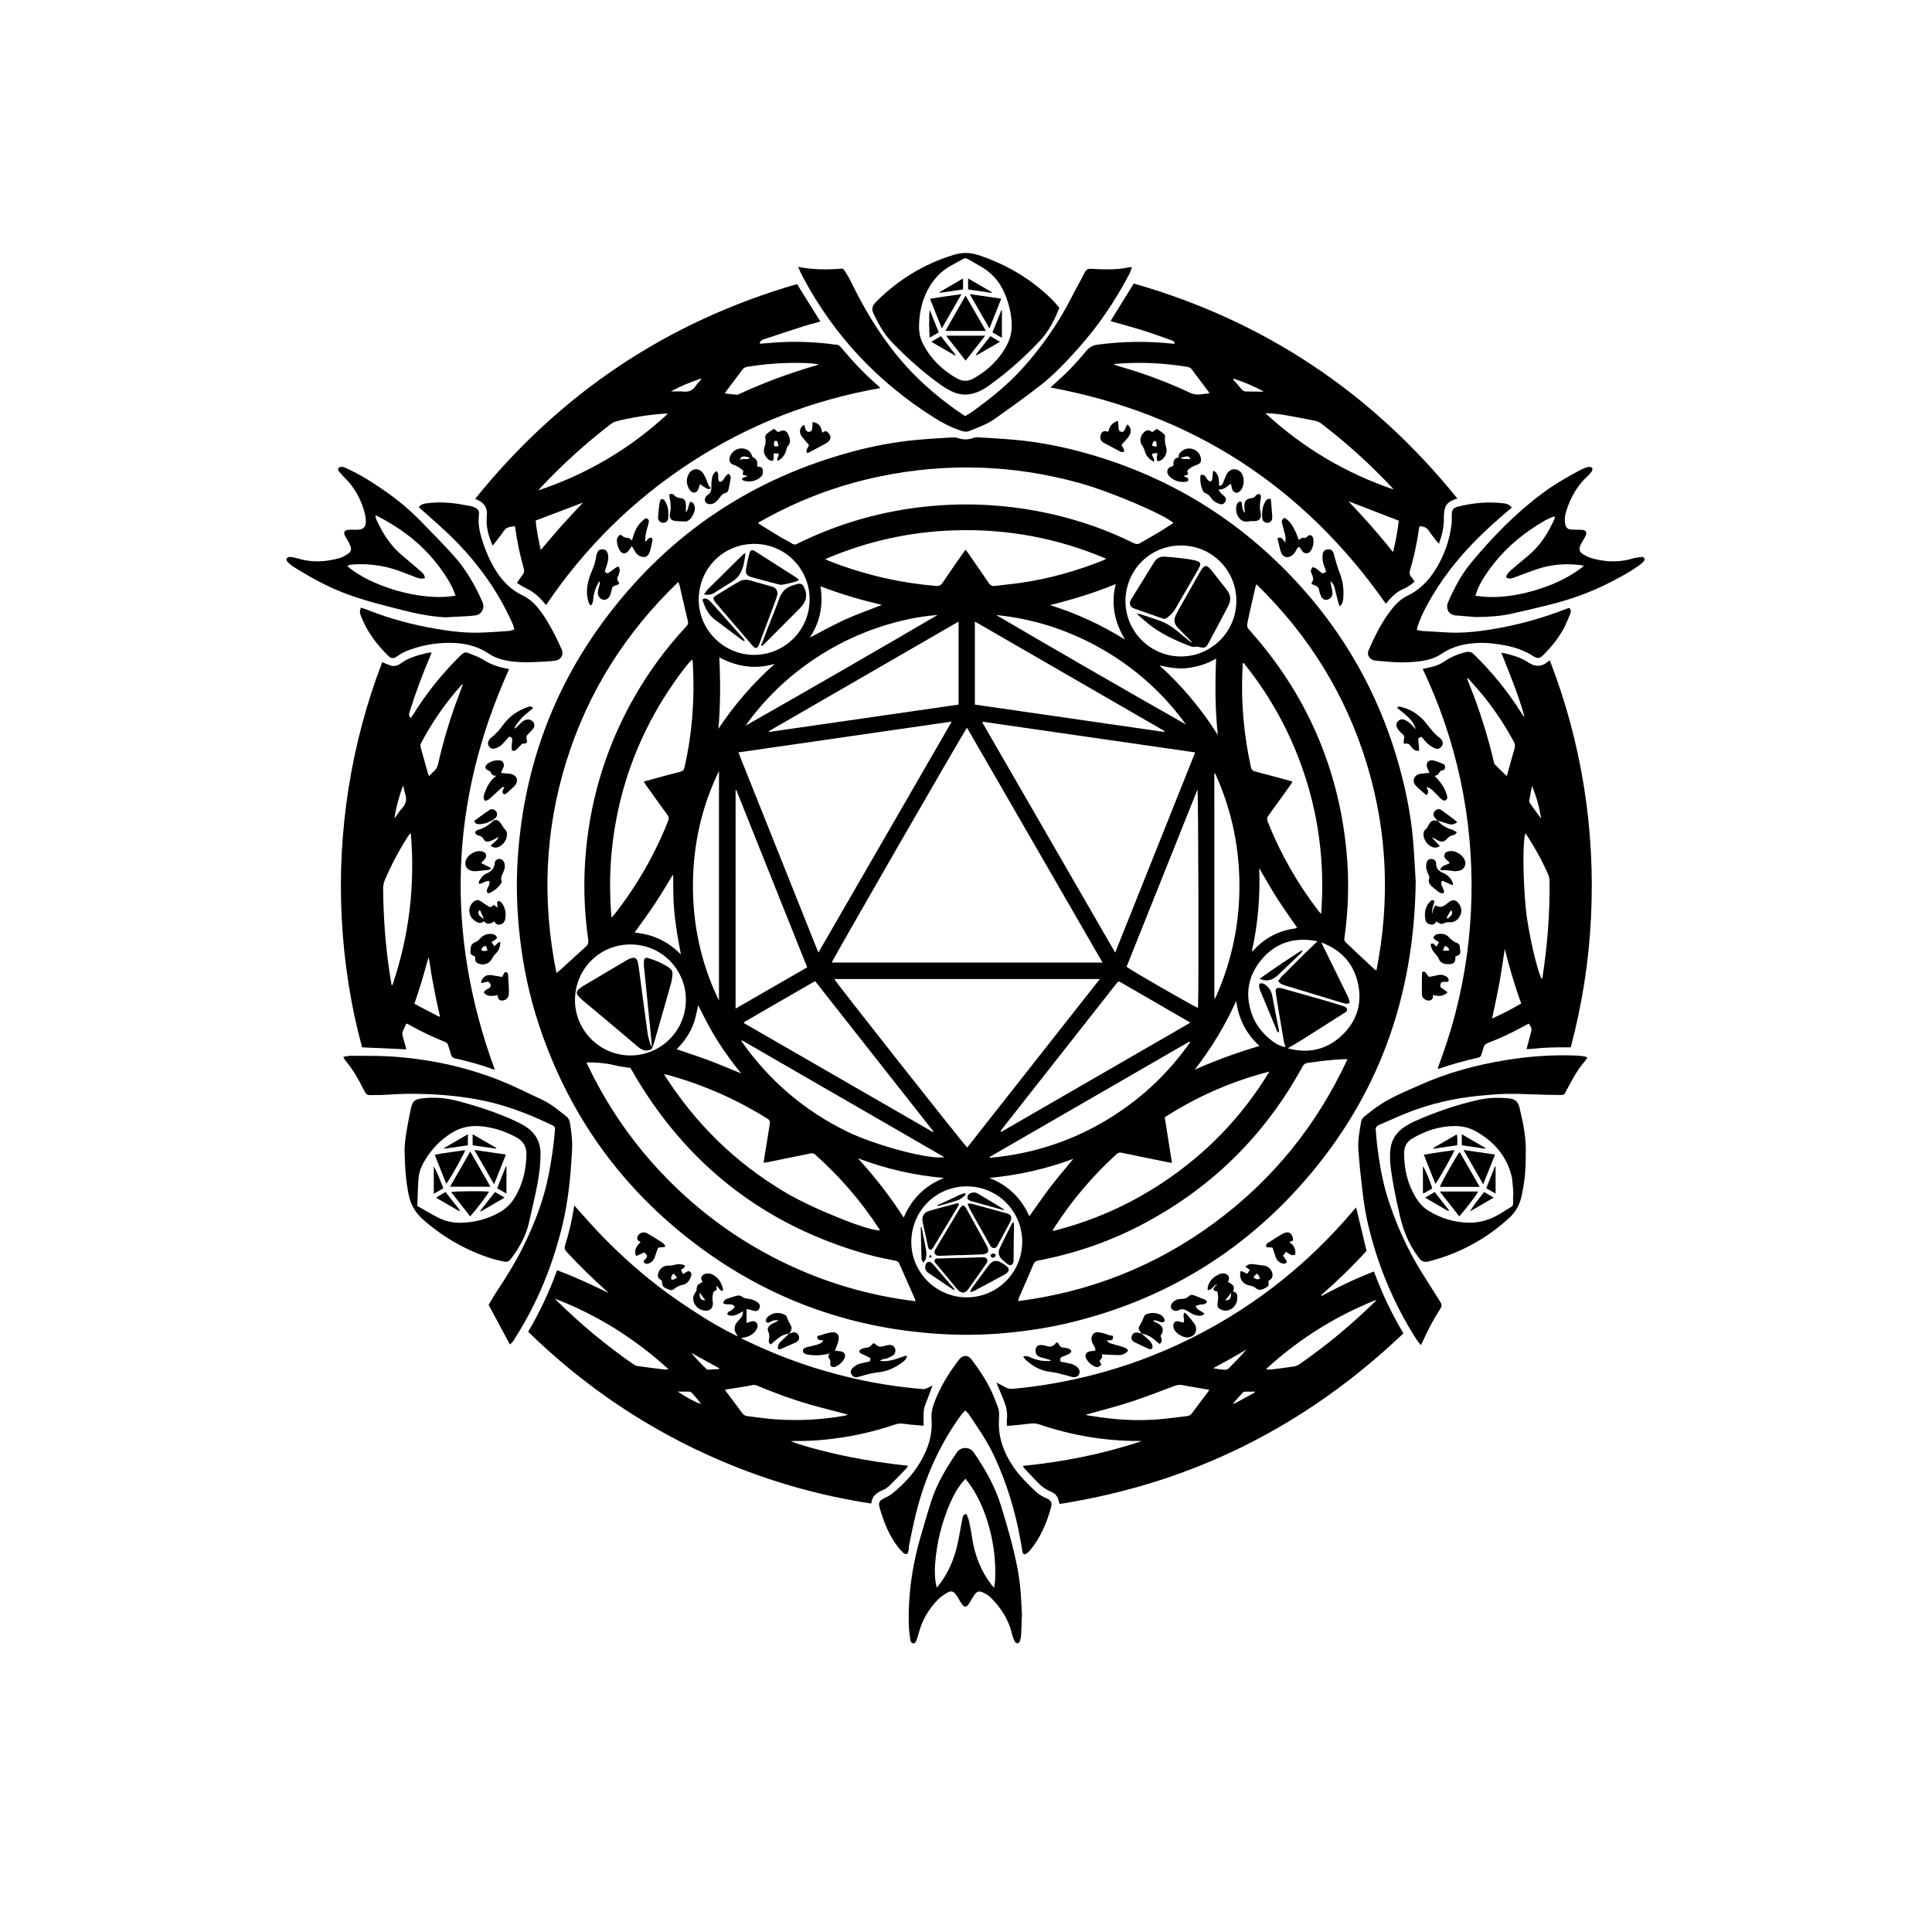 <?xml version="1.0" encoding="utf-8"?>
<!-- Generator: Adobe Illustrator 16.0.0, SVG Export Plug-In . SVG Version: 6.00 Build 0)  -->
<!DOCTYPE svg PUBLIC "-//W3C//DTD SVG 1.1//EN" "http://www.w3.org/Graphics/SVG/1.1/DTD/svg11.dtd">
<svg version="1.1" id="Calque_1" xmlns="http://www.w3.org/2000/svg" xmlns:xlink="http://www.w3.org/1999/xlink" x="0px" y="0px"
	 width="512px" height="512px" viewBox="0 0 595.28 822.05" enable-background="new 0 0 595.28 822.05" xml:space="preserve">
<g>
	<path fill-rule="evenodd" clip-rule="evenodd" d="M488.986,375.109c-0.643,49.488-16.059,91.597-47.441,127.517
		c-26.837,30.718-60.325,50.714-100.022,60.232c-7.985,1.914-16.073,3.188-24.241,4.057c-9.25,0.984-18.525,1.264-27.796,0.829
		c-39.207-1.84-74.726-14.294-106.152-37.84c-32.312-24.209-54.787-55.627-67.461-93.994c-3.997-12.097-6.619-24.501-8.062-37.161
		c-1.296-11.374-1.647-22.776-0.859-34.189c2.618-37.904,15.135-72.219,38.121-102.488c26.8-35.291,61.786-58.595,104.623-70.021
		c8.854-2.361,17.856-4.045,26.991-4.881c5.146-0.471,10.311-0.759,15.471-1.063c0.813-0.048,1.67,0.171,2.464,0.408
		c2.126,0.634,4.193,0.608,6.266-0.227c0.502-0.202,1.104-0.272,1.647-0.238c5.385,0.344,10.775,0.62,16.145,1.114
		c9.979,0.919,19.788,2.84,29.436,5.513c34.221,9.481,63.667,27.027,88.147,52.747c23.992,25.205,39.874,54.85,47.793,88.737
		c1.869,7.997,3.236,16.093,3.88,24.286C488.42,364.607,488.719,370.784,488.986,375.109z M355.742,409.555
		c-19.309-33.448-38.468-66.639-57.674-99.912c-1.663,2.174-57.251,98.727-57.545,99.912
		C278.827,409.555,317.119,409.555,355.742,409.555z M241.6,416.568c1.077,1.95,55.52,70.959,56.563,71.691
		c18.748-23.825,37.514-47.642,56.417-71.691C316.703,416.568,279.187,416.568,241.6,416.568z M291.571,307.032
		c-30.403,4.392-60.479,8.735-90.782,13.111c11.357,28.422,22.635,56.644,34.041,85.188
		C253.814,372.443,272.612,339.876,291.571,307.032z M304.802,307.096c-0.065,0.113-0.132,0.227-0.198,0.341
		c18.779,32.532,37.559,65.064,56.51,97.896c11.416-28.57,22.693-56.795,34.039-85.19
		C364.881,315.771,334.841,311.433,304.802,307.096z M385.893,222.507c-3.86-3.569-26.885-13.38-40.082-17.025
		c-28.08-7.756-56.41-8.653-84.922-2.747c-18.261,3.783-35.477,10.379-51.658,19.669c0.122,0.242,0.145,0.383,0.225,0.432
		c3.15,1.951,6.292,3.917,9.467,5.828c1.441,0.867,3.012,1.529,4.404,2.464c0.985,0.661,1.804,0.77,2.76,0.108
		c0.228-0.158,0.499-0.256,0.751-0.378c19.143-9.271,39.349-14.546,60.557-15.897c8.93-0.569,17.866-0.392,26.786,0.521
		c8.625,0.882,17.122,2.408,25.496,4.631c10.125,2.687,19.905,6.313,29.291,10.968c1.086,0.538,1.917,0.538,2.939-0.08
		c2.644-1.598,5.365-3.069,8.013-4.663C381.938,225.125,383.888,223.799,385.893,222.507z M123.369,413.991
		c0.723-0.563,1.185-0.875,1.593-1.247c3.617-3.292,7.202-6.62,10.851-9.878c0.993-0.887,1.254-1.816,1.073-3.109
		c-0.428-3.06-0.779-6.134-1.045-9.212c-1.121-12.945-0.641-25.836,1.348-38.679c3.044-19.659,9.538-38.105,19.386-55.374
		c6.155-10.791,13.497-20.72,21.938-29.833c0.593-0.642,1.062-1.204,0.823-2.204c-1.225-5.136-2.382-10.288-3.577-15.432
		c-0.096-0.411-0.294-0.799-0.523-1.402c-22.469,21.544-38.482,46.877-47.673,76.427
		C118.391,353.537,117.218,383.436,123.369,413.991z M459.944,450.708c-0.534-0.029-0.807-0.064-1.077-0.056
		c-5.346,0.183-10.639,0.856-15.926,1.62c-1.075,0.155-1.633,0.654-2.138,1.579c-16.179,29.621-39.271,52.198-69.246,67.694
		c-13.658,7.06-28.099,11.925-43.2,14.803c-1.019,0.194-1.579,0.62-1.971,1.531c-2.036,4.749-4.113,9.482-6.162,14.226
		c-0.17,0.394-0.244,0.828-0.443,1.523c30.803-3.981,58.581-14.952,83.423-33.232C428.063,502.104,446.885,478.868,459.944,450.708z
		 M136.14,452.06c8.661,18.476,20.028,34.867,34.184,49.329c14.167,14.473,30.32,26.217,48.477,35.195
		c18.108,8.954,37.184,14.632,57.321,17.074c-0.056-0.371-0.045-0.551-0.11-0.698c-2.264-5.138-4.538-10.271-6.801-15.411
		c-0.305-0.692-0.821-0.949-1.548-1.103c-3.735-0.786-7.501-1.476-11.176-2.488c-44.417-12.238-78.02-38.433-100.939-78.373
		c-0.275-0.479-0.557-0.956-0.705-1.208c-2.289-0.363-4.38-0.521-6.373-1.051c-3.125-0.829-6.295-1.114-9.496-1.26
		C138.099,452.026,137.223,452.06,136.14,452.06z M421.206,248.577c-0.241,0.754-0.409,1.17-0.508,1.603
		c-1.048,4.601-2.119,9.196-3.108,13.81c-0.595,2.773-0.524,2.777,1.341,4.887c23.421,26.479,36.961,57.305,40.519,92.471
		c1.278,12.636,0.979,25.271-0.802,37.856c-0.119,0.84,0.115,1.354,0.716,1.893c1.295,1.162,2.514,2.407,3.783,3.598
		c2.786,2.61,5.583,5.21,8.383,7.806c0.15,0.138,0.377,0.193,0.761,0.384c5.817-29.636,4.692-58.809-4.036-87.6
		C459.295,295.729,443.513,270.317,421.206,248.577z M237.697,237.922c0.746,0.332,1.197,0.551,1.662,0.736
		c7.636,3.027,15.461,5.441,23.471,7.261c7.243,1.645,14.566,2.749,21.964,3.395c1.315,0.114,2.138-0.22,2.906-1.376
		c2.797-4.214,5.723-8.343,8.606-12.5c0.339-0.489,0.713-0.954,1.155-1.54c0.374,0.486,0.658,0.824,0.908,1.184
		c3.009,4.343,6.041,8.671,8.998,13.049c0.65,0.964,1.351,1.342,2.494,1.195c3.676-0.472,7.371-0.8,11.038-1.329
		c12.003-1.733,23.604-4.974,34.857-9.475c0.436-0.174,0.845-0.413,1.581-0.778c-20.807-8.822-42.156-12.763-64.357-12.096
		C273.873,226.221,255.522,230.264,237.697,237.922z M181.17,280.613c-2.303,1.768-9.796,12.279-14.331,20.022
		c-10.298,17.585-16.74,36.496-19.393,56.689c-1.43,10.879-1.599,21.792-0.657,33.094c0.57-0.611,0.921-0.936,1.213-1.308
		c9.583-12.186,17.224-25.485,22.934-39.899c0.375-0.945,0.278-1.63-0.32-2.448c-3.118-4.264-6.18-8.569-9.254-12.864
		c-0.278-0.39-0.51-0.813-0.824-1.318c0.413-0.13,0.667-0.219,0.927-0.289c4.874-1.322,9.74-2.677,14.63-3.936
		c1.077-0.277,1.534-0.753,1.781-1.852c3.31-14.686,4.402-29.541,3.523-44.554C181.375,281.521,181.256,281.099,181.17,280.613z
		 M426.746,455.941c-15.912,4.086-30.7,10.557-44.539,19.439c1.024,6.471,2.035,12.866,3.073,19.428
		c-0.891-0.159-1.496-0.257-2.098-0.379c-6.44-1.303-12.886-2.58-19.313-3.947c-0.971-0.207-1.571,0.031-2.245,0.646
		c-10.025,9.146-18.746,19.396-26.127,30.783c-0.328,0.507-0.631,1.028-0.945,1.543c0.076,0.096,0.152,0.192,0.23,0.288
		c16.674-4.176,32.186-11.026,46.527-20.539C399.955,490.836,415.121,475.109,426.746,455.941z M169.131,457.069
		c13.361,21.067,30.498,37.758,51.663,50.314c11.714,6.949,35.718,16.564,40.186,16.126c-0.062-0.161-0.096-0.33-0.184-0.465
		c-7.695-11.863-16.856-22.464-27.42-31.86c-0.573-0.511-1.102-0.566-1.835-0.413c-5.99,1.253-11.989,2.459-17.988,3.67
		c-0.632,0.127-1.276,0.198-1.994,0.307c0.036-0.445,0.039-0.667,0.074-0.884c0.83-5.159,1.648-10.319,2.507-15.474
		c0.172-1.034,0.059-1.734-0.961-2.374c-13.235-8.292-27.376-14.507-42.429-18.652C170.334,457.249,169.9,457.207,169.131,457.069z
		 M199.603,429.152c10.287-5.929,20.366-11.737,30.463-17.556c-10.12-25.305-20.152-50.389-30.184-75.473
		c-0.093,0.03-0.186,0.06-0.279,0.089C199.603,367.097,199.603,397.979,199.603,429.152z M301.41,264.455
		c0,11.985,0,23.603,0,35.339c26.923,3.891,53.756,7.768,80.59,11.646c0.041-0.125,0.083-0.249,0.124-0.374
		C355.308,295.579,328.49,280.093,301.41,264.455z M312.324,481.29c0.103,0.106,0.206,0.212,0.309,0.316
		c26.762-15.454,53.522-30.908,80.463-46.466c-0.835-0.497-1.449-0.873-2.072-1.233c-8.796-5.09-17.596-10.175-26.391-15.27
		c-2.266-1.313-1.939-1.476-3.602,0.636c-15.71,19.961-31.408,39.93-47.107,59.899C313.377,479.868,312.856,480.584,312.324,481.29z
		 M203.037,434.999c0.168,0.213,0.243,0.389,0.375,0.465c26.712,15.412,53.428,30.818,80.146,46.221
		c0.031,0.018,0.104-0.009,0.141-0.037c0.035-0.026,0.047-0.082,0.108-0.198c-16.763-21.295-33.548-42.617-50.383-64.003
		C223.186,423.36,213.127,429.17,203.037,434.999z M415.789,282.093c-0.129,0.03-0.256,0.062-0.385,0.093
		c-0.065,1.374-0.141,2.748-0.194,4.123c-0.521,13.5,0.751,26.833,3.644,40.027c0.26,1.188,0.798,1.668,1.896,1.951
		c4.674,1.206,9.331,2.479,13.992,3.734c0.581,0.156,1.15,0.356,1.866,0.58c-0.378,0.573-0.662,1.038-0.979,1.48
		c-3.075,4.297-6.125,8.614-9.26,12.867c-0.696,0.943-0.732,1.701-0.314,2.752c5.44,13.666,12.654,26.318,21.619,37.975
		c0.254,0.331,0.568,0.614,1.093,1.172c1.613-21.938-1.13-42.933-8.485-63.302C434.553,309.683,426.375,295.198,415.789,282.093z
		 M294.495,264.476c-27.046,15.62-53.886,31.12-80.726,46.62c0.046,0.112,0.092,0.224,0.138,0.336
		c26.847-3.872,53.694-7.744,80.588-11.623C294.495,287.989,294.495,276.383,294.495,264.476z M365.964,411.343
		c1.271,1.195,29.188,17.235,30.395,17.514c0.358-4.175,0.182-91.551-0.237-92.898C386.027,361.19,375.982,386.3,365.964,411.343z
		 M178.448,425.531c0.153-12.188-9.597-23.606-23.508-23.668c-13.114-0.059-23.564,10.371-23.675,23.527
		c-0.109,12.973,10.565,23.67,23.534,23.691C167.829,449.104,178.437,438.54,178.448,425.531z M448.802,400.974
		c3.802,7.732,7.426,15.083,11.024,22.444c0.508,1.039,1.038,2.096,1.018,3.316c-1.101,0.667-2.128,0.256-3.134-0.047
		c-4.19-1.263-8.373-2.555-12.561-3.826c-3.866-1.174-7.74-2.32-11.601-3.514c-1.108-0.343-2.276-0.649-3.045-1.925
		c0.521-0.684,0.984-1.451,1.598-2.071c3.358-3.391,6.744-6.755,10.139-10.108c1.585-1.565,3.214-3.086,4.955-4.753
		c-9.397-1.883-17.418,0.374-23.588,7.548c-6.31,7.336-7.475,15.789-3.839,24.754c2.514,6.195,9.665,12.514,13.825,12.68
		c-0.238-0.796-0.579-1.629-0.732-2.495c-0.763-4.311-1.485-8.627-2.201-12.945c-0.433-2.602-0.882-5.202-1.217-7.817
		c-0.204-1.59,0.371-2.055,1.938-1.823c0.221,0.033,0.444,0.071,0.66,0.132c5.29,1.484,10.586,2.95,15.868,4.465
		c3.344,0.959,6.673,1.97,9.993,3.009c0.788,0.247,1.751,0.573,1.877,1.503c0.121,0.896-0.783,1.256-1.44,1.674
		c-5.823,3.704-11.637,7.424-17.475,11.104c-2.063,1.301-4.186,2.507-6.312,3.774c8.499,2.283,16.266,0.767,22.786-5.287
		c6.939-6.442,9.216-14.533,6.749-23.67C461.955,409.19,456.708,403.979,448.802,400.974z M202.347,442.66
		c-0.095,0.103-0.191,0.205-0.287,0.307c11.737,16.745,26.765,29.663,45.2,38.603c12.212,5.922,35.233,11.999,41.142,10.784
		C259.614,475.729,230.98,459.195,202.347,442.66z M231.098,255.118c0.166-12.193-9.576-23.616-23.483-23.693
		c-13.109-0.072-23.573,10.342-23.7,23.502c-0.125,12.968,10.548,23.687,23.51,23.717
		C220.459,278.675,231.083,268.117,231.098,255.118z M307.643,492.297c0.055,0.111,0.109,0.223,0.164,0.334
		c19.005-1.694,36.586-7.629,52.669-17.938c12.896-8.267,23.731-18.687,32.516-31.208c-0.083-0.108-0.167-0.216-0.251-0.324
		C364.374,459.54,336.008,475.919,307.643,492.297z M192.538,425.76c0-32.571,0-65.145,0-97.716
		c-7.295,15.022-10.88,30.887-11.075,47.505C181.255,393.115,184.834,409.886,192.538,425.76z M403.656,329.078
		c-0.115,0.022-0.231,0.045-0.347,0.068c0,31.807,0,63.613,0.004,95.42c0,0.036,0.057,0.083,0.098,0.104
		c0.047,0.021,0.104,0.018,0.3,0.044c7.222-15.992,10.629-32.797,10.245-50.354C413.611,358.566,410.202,343.453,403.656,329.078z
		 M412.674,255.662c0.096-12.197-9.714-23.563-23.614-23.562c-13.131,0.002-23.524,10.493-23.568,23.634
		c-0.042,12.992,10.638,23.595,23.64,23.585S412.682,268.71,412.674,255.662z M285.553,261.673
		c-13.973,1.028-33.776,6.251-52.137,18.524c-11.584,7.744-21.502,17.202-29.588,28.588
		C231.184,293.246,258.411,277.533,285.553,261.673z M321.549,528.438c0.137-12.188-9.629-23.594-23.54-23.638
		c-13.121-0.04-23.553,10.407-23.644,23.559c-0.09,12.979,10.585,23.648,23.564,23.661
		C310.953,552.032,321.542,541.459,321.549,528.438z M391.208,308.248c-9.531-13.173-21.348-23.778-35.39-31.889
		c-14.058-8.119-29.163-13.048-45.35-14.674C337.285,277.383,364.177,292.921,391.208,308.248z M404.058,280.192
		c-3.838,2.339-7.764,3.429-11.84,4.015c-4.141,0.597-8.181-0.193-12.265-1.084c9.673,8.752,17.92,18.593,24.848,29.636
		C403.615,301.986,403.599,291.248,404.058,280.192z M288.283,501.214c-12.65-1.096-24.825-3.897-36.671-8.392
		c7.168,7.836,13.661,16.134,19.529,25.239C274.629,509.896,280.312,504.4,288.283,501.214z M343.306,493.09
		c-11.563,4.28-23.417,6.948-35.687,8.108c7.92,3.138,13.556,8.594,16.971,16.313c3.068-4.288,5.933-8.52,9.037-12.567
		C336.729,500.897,340.069,497.033,343.306,493.09z M192.291,310.107c6.805-10.279,14.781-19.472,24.024-27.672
		c-8.277,2.507-16.082,1.277-23.639-2.736C193.178,289.973,193.184,300.008,192.291,310.107z M333.395,257.457
		c11.29,3.558,21.895,8.428,31.926,14.695c-4.431-7.304-6.101-15.025-3.981-23.639C352.099,252.33,342.841,255.129,333.395,257.457z
		 M422.393,369.396c0.469,11.902-0.507,23.613-3.143,35.469c0.445-0.314,0.647-0.41,0.787-0.564c4.753-5.251,10.657-8.3,17.66-9.267
		c0.293-0.041,0.564-0.234,0.812-0.342c-2.883-4.208-5.813-8.259-8.496-12.469C427.343,378.029,424.922,373.678,422.393,369.396z
		 M156.625,396.804c7.789,0.729,14.315,3.751,19.684,9.322c-0.208-1.667-0.563-3.229-0.865-4.802
		c-0.307-1.6-0.584-3.205-0.834-4.813c-0.25-1.608-0.471-3.224-0.668-4.84c-0.197-1.617-0.38-3.237-0.513-4.86
		c-0.133-1.625-0.224-3.253-0.283-4.881c-0.059-1.629-0.027-3.261-0.086-4.89c-0.057-1.573,0.203-3.166-0.138-4.871
		c-2.628,4.271-5.051,8.442-7.708,12.457C162.525,388.691,159.604,392.602,156.625,396.804z M412.606,425.877
		c-4.741,10.53-10.615,20.22-17.655,29.274c8.92-3.969,18.02-7.3,27.551-10.1C416.686,439.751,413.631,433.369,412.606,425.877z
		 M201.973,456.715c-3.786-4.645-7.128-9.212-10.137-14.021c-3.024-4.833-5.632-9.894-8.17-15.007
		c-0.679,3.562-1.379,7.022-2.94,10.242c-1.552,3.202-3.705,5.981-6.188,8.507c4.65,1.603,9.184,3.061,13.64,4.729
		C192.69,452.856,197.126,454.755,201.973,456.715z M231.202,271.293c5.068-2.618,9.956-5.394,15.055-7.706
		c5.079-2.303,10.369-4.141,15.618-6.202c-8.792-2.08-17.486-4.567-26.165-7.941C237.012,257.521,235.505,264.707,231.202,271.293z"
		/>
	<path fill-rule="evenodd" clip-rule="evenodd" d="M491.977,284.639c1.426-0.332,2.617-0.634,3.817-0.884
		c1.896-0.396,3.617-1.158,5.226-2.24c2.869-1.929,5.993-3.281,9.376-4.049c1.309-0.297,2.288-0.073,3.312,0.928
		c7.719,7.541,14.506,15.824,20.238,24.968c0.269,0.429,0.548,0.852,0.837,1.266c0.051,0.071,0.183,0.087,0.461,0.209
		c-1.306-4.71-2.87-9.202-4.54-13.652c-1.673-4.454-3.479-8.857-5.243-13.328c0.219-0.034,0.389-0.11,0.534-0.077
		c3.839,0.88,7.63,1.88,10.963,4.122c2.765,1.858,5.662,1.963,8.319-0.416c0.165-0.147,0.361-0.26,0.753-0.537
		c6.773,17.453,11.586,35.327,14.533,53.72c2.964,18.497,3.924,37.095,3.004,55.799c-0.916,18.642-3.782,36.973-8.613,55.167
		c-0.533,0-1.024,0.004-1.517,0c-5.005-0.05-10.004,0.07-14.982,0.646c-0.715,0.083-1.439,0.078-2.318,0.121
		c0.613-2.286,1.186-4.391,1.741-6.498c0.578-2.186,0.571-2.188-0.705-4.347c-0.378,0.17-0.786,0.315-1.159,0.523
		c-5.256,2.939-10.673,5.543-16.298,7.692c-1.053,0.402-1.665,0.972-1.911,2.078c-0.231,1.038-0.649,2.032-0.954,3.055
		c-0.179,0.597-0.525,0.953-1.144,1.089c-5.759,1.26-11.42,2.868-16.999,4.769c-0.042,0.014-0.101-0.023-0.393-0.101
		c2.898-7.77,5.51-15.614,7.576-23.631c2.078-8.063,3.705-16.212,4.843-24.457c1.139-8.25,1.784-16.539,1.971-24.867
		c0.188-8.387-0.118-16.754-0.892-25.103c-0.768-8.29-2.03-16.509-3.769-24.651c-1.736-8.141-3.942-16.153-6.616-24.037
		C498.757,300.039,495.617,292.352,491.977,284.639z M535.631,354.599c-1.141,3.589-1.054,18.421,0.151,31.524
		c0.876,9.535,4.882,27.365,6.925,30.579c0.076-0.262,0.159-0.46,0.19-0.666c2.132-13.635,3.185-27.351,3.041-41.152
		c-0.01-0.924-0.21-1.909-0.577-2.755c-2.488-5.735-5.514-11.188-8.898-16.442C536.23,355.326,535.941,355.001,535.631,354.599z
		 M511.198,288.527c-0.104,0.048-0.206,0.097-0.311,0.146c0.053,0.205,0.084,0.418,0.16,0.613c0.816,2.094,1.662,4.177,2.457,6.277
		c3.482,9.206,6.356,18.598,8.622,28.177c0.128,0.539,0.219,1.189,0.569,1.556c1.573,1.643,3.234,3.2,5,4.922
		c0.178-0.541,0.293-0.847,0.381-1.159c0.979-3.517,1.903-7.049,2.962-10.541c0.322-1.064,0.232-1.908-0.28-2.857
		c-4.046-7.494-8.743-14.547-14.228-21.063C514.797,292.536,512.979,290.548,511.198,288.527z M526.875,403.77
		c-0.771,4.932-1.448,9.88-2.341,14.789c-0.885,4.868-1.987,9.696-3.049,14.8c4.408-1.974,8.44-4.008,12.397-6.405
		C531.045,419.292,528.857,411.546,526.875,403.77z M538.474,334.469c-0.412,2.08-0.868,4.153-1.202,6.245
		c-0.064,0.409,0.273,0.941,0.544,1.335c0.921,1.342,1.894,2.647,2.85,3.964c0.55,0.758,1.106,1.51,1.66,2.264
		C541.614,343.501,540.393,338.935,538.474,334.469z"/>
	<path fill-rule="evenodd" clip-rule="evenodd" d="M333.586,164.869c1.447-1.329,2.746-2.561,4.086-3.746
		c4.099-3.624,7.708-7.719,11.22-11.887c1.366-1.622,2.862-2.354,4.955-2.623c10.703-1.376,21.402-1.559,32.125-0.334
		c0.104,0.012,0.216-0.04,0.387-0.075c0.072-1.04-0.759-1.239-1.453-1.482c-3.971-1.393-7.924-2.848-11.938-4.105
		c-4.334-1.359-8.729-2.523-13.098-3.775c-0.209-0.06-0.411-0.146-0.71-0.253c3.265-5.281,6.491-10.501,9.858-15.949
		c55.459,15.838,101.246,46.355,137.695,91.473c-0.691,0.227-1.103,0.345-1.5,0.495c-2.074,0.786-3.586,2.106-3.961,4.399
		c-0.172,1.047-0.314,2.119-0.282,3.174c0.116,3.833-0.774,7.46-2.091,11.233c-0.413-0.477-0.749-0.825-1.04-1.208
		c-1.09-1.432-2.245-2.822-3.22-4.329c-0.937-1.446-2.249-1.901-3.961-1.975c-0.118,0.489-0.273,0.959-0.342,1.441
		c-0.823,5.795-2.02,11.512-3.693,17.12c-0.354,1.187-0.361,2.14,0.519,3.083c0.491,0.527,0.832,1.195,1.334,1.939
		c-0.558,0.455-1.073,0.95-1.659,1.337c-0.89,0.586-1.78,1.217-2.757,1.617c-2.96,1.216-5.191,3.295-7.161,5.725
		c-0.175,0.217-0.369,0.416-0.623,0.7C441.229,206.926,393.892,176.126,333.586,164.869z M479.552,208.257
		c-0.237-0.295-0.455-0.608-0.714-0.883c-9.303-9.884-19.315-18.984-30.113-27.21c-0.688-0.524-1.56-0.93-2.404-1.1
		c-4.618-0.929-9.244-1.833-13.891-2.611c-2.293-0.384-4.636-0.48-6.955-0.708c-0.047,0.124-0.093,0.248-0.139,0.372
		C441.156,190.565,459.178,201.343,479.552,208.257z M360.826,154.836c-0.01,0.121-0.019,0.243-0.028,0.364
		c0.573,0.19,1.141,0.4,1.721,0.568c10.485,3.032,20.727,6.749,30.586,11.417c2.833,1.342,5.31,0.358,8.15,0.175
		c-0.279-0.446-0.408-0.689-0.571-0.906c-2.33-3.101-4.688-6.182-6.983-9.309c-0.528-0.721-1.177-0.928-1.985-1.063
		c-8.012-1.33-16.076-1.869-24.19-1.629C365.29,154.52,363.059,154.706,360.826,154.836z M460.36,213.28
		c6.573,6.86,12.896,13.969,18.984,21.666c1.151-4.699,1.942-9.091,2.438-13.4C474.545,218.752,467.453,216.016,460.36,213.28z
		 M411.494,161.126c-0.077,0.097-0.153,0.194-0.23,0.291c1.229,1.412,2.478,2.808,3.678,4.243c0.55,0.655,1.177,0.922,2.037,0.916
		c2.126-0.014,4.254,0.063,6.38,0.091c0.289,0.004,0.579-0.06,0.869-0.093C420.114,164.281,415.861,162.561,411.494,161.126z"/>
	<path fill-rule="evenodd" clip-rule="evenodd" d="M49.26,281.739c1.271,0.527,2.277,0.993,3.317,1.364
		c1.618,0.577,3.181,0.184,4.468-0.773c3.202-2.383,6.919-3.404,10.685-4.347c0.597-0.15,1.21-0.238,1.819-0.336
		c0.158-0.025,0.328,0.021,0.708,0.052c-0.239,0.615-0.432,1.165-0.662,1.698c-3.291,7.645-6.15,15.447-8.67,23.377
		c-0.308,0.967-0.458,1.84,0.441,2.755c0.291-0.396,0.597-0.759,0.842-1.158c5.771-9.393,12.652-17.892,20.503-25.625
		c1.056-1.04,2.023-1.47,3.41-0.832c2.033,0.937,4.232,1.597,6.104,2.78c3.058,1.934,6.317,3.134,9.841,3.744
		c0.379,0.066,0.746,0.203,1.152,0.316c-25.322,55.949-27.254,112.67-6.082,170.347c-0.316-0.065-0.63-0.092-0.915-0.195
		c-5.175-1.892-10.478-3.344-15.852-4.525c-1.084-0.238-1.624-0.746-1.889-1.799c-0.329-1.306-0.846-2.563-1.204-3.86
		c-0.183-0.667-0.53-1.063-1.159-1.313c-5.549-2.197-10.896-4.815-16.095-7.742c-0.09-0.051-0.213-0.039-0.567-0.097
		c-0.53,1.201-1.155,2.44-1.61,3.738c-0.165,0.471,0.007,1.102,0.143,1.63c0.473,1.839,0.997,3.664,1.516,5.546
		c-6.289-0.282-12.444-0.56-18.829-0.847c-4.853-17.852-7.658-36.127-8.648-54.682c-0.995-18.646,0.007-37.198,2.911-55.65
		C37.831,316.934,42.605,299.075,49.26,281.739z M61.418,354.653c-0.291,0.106-0.431,0.113-0.487,0.186
		c-0.241,0.31-0.47,0.63-0.682,0.959c-3.809,5.916-7.088,12.11-9.857,18.58c-0.521,1.218-0.77,2.427-0.759,3.749
		c0.095,11.642,0.927,23.227,2.591,34.749c0.301,2.086,0.67,4.16,1.008,6.24c0.131,0.002,0.262,0.003,0.394,0.005
		C60.682,398.207,63.311,376.753,61.418,354.653z M83.521,291.334c-0.078-0.041-0.156-0.083-0.234-0.124
		c-0.163,0.148-0.341,0.284-0.488,0.447c-6.677,7.445-12.298,15.622-16.999,24.443c-0.379,0.71-0.349,1.334-0.136,2.078
		c1.053,3.67,2.049,7.355,3.077,11.033c0.081,0.287,0.26,0.546,0.49,1.012c0.784-0.818,1.394-1.559,2.11-2.176
		c0.94-0.812,1.422-1.789,1.693-2.997c1.965-8.78,4.519-17.392,7.562-25.857C81.541,296.563,82.543,293.953,83.521,291.334z
		 M73.528,432.654c0.084-0.114,0.169-0.228,0.253-0.342c-0.603-2.731-1.241-5.456-1.8-8.196c-0.572-2.805-1.047-5.629-1.602-8.437
		c-0.529-2.678-0.698-5.424-1.432-8.432c-1.02,3.637-1.878,6.891-2.852,10.11c-0.97,3.209-2.056,6.383-3.153,9.763
		C66.5,428.98,70.014,430.817,73.528,432.654z M54.528,348.212c1.044-1.449,1.951-3.028,3.166-4.316
		c1.733-1.84,2.083-3.796,1.313-6.12c-0.348-1.053-0.498-2.171-0.804-3.563C56.917,336.982,54.545,345.611,54.528,348.212z"/>
	<path fill-rule="evenodd" clip-rule="evenodd" d="M88.802,212.232c36.19-44.896,81.727-75.381,136.95-91.359
		c3.371,5.412,6.625,10.637,9.923,15.932c-2.463,0.691-4.964,1.313-7.414,2.097c-5.505,1.76-10.985,3.599-16.474,5.409
		c-0.925,0.305-1.806,0.666-1.906,1.946c1.363-0.106,2.69-0.195,4.015-0.316c8.487-0.779,16.961-0.625,25.425,0.341
		c1.004,0.115,2.006,0.327,3.011,0.348c0.955,0.021,1.536,0.482,2.106,1.165c4.91,5.878,10.141,11.449,15.94,16.469
		c0.24,0.207,0.442,0.456,0.825,0.855c-29.154,5.106-55.97,15.565-80.584,31.575c-24.644,16.029-45.137,36.306-61.675,60.759
		c-0.624-0.72-1.136-1.299-1.636-1.889c-1.806-2.129-3.941-3.816-6.463-5.047c-1.402-0.684-2.718-1.545-4.29-2.452
		c0.864-1.253,1.562-2.39,2.386-3.425c0.739-0.928,0.826-1.796,0.492-2.943c-1.605-5.511-2.734-11.13-3.552-16.812
		c-0.039-0.272-0.099-0.541-0.187-1.015c-1.79,0.307-3.546,0.263-4.718,2.027c-1.118,1.684-2.406,3.254-3.625,4.87
		c-0.329,0.436-0.683,0.854-1.119,1.398c-1.803-4.137-2.927-8.229-2.479-12.588c0.389-3.785-1.368-5.824-4.268-6.969
		C89.331,212.549,89.192,212.449,88.802,212.232z M170.839,175.988c-5.347-0.047-17.848,1.953-22.639,3.494
		c-0.623,0.2-1.216,0.582-1.741,0.986c-10.721,8.247-20.711,17.3-29.944,27.187c-0.279,0.299-0.51,0.644-0.763,0.967
		C136.492,201.691,154.833,190.829,170.839,175.988z M195.001,167.394c1.872,0.213,3.52,0.43,5.175,0.567
		c0.355,0.029,0.75-0.205,1.103-0.367c10.562-4.872,21.435-8.905,32.613-12.122c0.372-0.107,0.716-0.313,1.073-0.473
		c-2.097-0.315-4.111-0.487-6.129-0.545c-8.104-0.231-16.157,0.293-24.162,1.604c-1.03,0.169-1.711,0.564-2.324,1.407
		c-2.146,2.951-4.374,5.842-6.566,8.76C195.56,166.521,195.368,166.842,195.001,167.394z M116.718,233.99
		c3.019-3.53,5.837-6.934,8.775-10.231c2.942-3.301,6.003-6.496,9.186-9.922c-6.877,2.613-13.454,5.112-20.16,7.66
		C114.924,225.607,115.703,229.708,116.718,233.99z M172.08,166.581c1.849,0,3.711-0.137,5.544,0.036
		c2.125,0.2,3.66-0.492,4.866-2.229c0.738-1.063,1.662-1.998,2.503-2.991c-0.077-0.094-0.153-0.187-0.229-0.281
		C180.397,162.596,176.114,164.283,172.08,166.581z"/>
	<path fill-rule="evenodd" clip-rule="evenodd" d="M202.21,569.598c3.311,1.519,6.598,3.089,9.936,4.544
		c13.428,5.856,27.33,10.237,41.667,13.225c8.42,1.754,16.925,2.976,25.499,3.678c0.575,0.047,1.204-0.171,1.759-0.389
		c0.757-0.297,1.467-0.713,2.33-1.145c-1.087,2.893-2.072,5.618-3.136,8.313c-1.109,2.811-0.502,5.763-0.693,8.828
		c-1.904-0.169-3.678-0.311-5.449-0.486c-1.342-0.134-2.676-0.382-4.019-0.439c-0.817-0.035-1.691,0.063-2.463,0.327
		c-7.408,2.532-14.985,4.385-22.715,5.576c-6.618,1.021-13.283,1.569-19.989,1.499c-0.561-0.006-1.122-0.001-1.738-0.001
		c1.551,1.166,14.797,4.773,24.494,6.708c8.298,1.655,16.655,2.927,25.308,3.832c-0.449,0.627-0.715,1.112-1.086,1.496
		c-2.264,2.342-4.508,4.705-6.854,6.963c-0.834,0.803-1.863,1.505-2.929,1.945c-2.552,1.054-4.5,2.539-4.819,5.664
		c-22.026-3.354-43.166-9.347-63.542-18.018c-30.912-13.153-58.33-31.544-82.425-55.065c4.891-8.343,9.021-16.987,12.287-26.157
		c7.57,2.77,14.712,6.119,21.863,9.641c-0.148-0.17-0.286-0.348-0.447-0.505c-0.2-0.196-0.419-0.375-0.629-0.562
		c-5.84-5.205-11.392-10.7-16.716-16.432c-0.83-0.894-1-1.656-0.625-2.833c1.671-5.252,2.896-10.616,3.748-16.064
		c0.033-0.207,0.086-0.413,0.162-0.775c4.081,4.492,7.943,8.994,12.08,13.227c4.163,4.259,8.475,8.393,12.953,12.316
		c4.478,3.923,9.129,7.672,13.914,11.213c4.784,3.541,9.771,6.818,14.774,10.05c4.998,3.229,10.219,6.089,15.559,8.764
		c0.039-0.157,0.107-0.279,0.074-0.321c-1.55-1.979-1.573-3.816-0.021-5.791c0.45-0.572,1.02-1.052,1.462-1.63
		c0.577-0.753,1.045-1.574,0.948-2.865c-0.67,0.389-1.179,0.676-1.681,0.977c-1.251,0.749-2.611,1.047-4.044,0.846
		c-0.363-0.051-0.682-0.42-1.021-0.643c0.229-0.335,0.383-0.813,0.701-0.98c0.996-0.523,2.017-0.974,2.554-2.171
		c-1.231-1.808-3.489-0.308-4.93-1.502c0.139-0.896,0.718-1.471,1.438-1.746c1.454-0.557,2.949-1.028,4.458-1.408
		c0.876-0.22,1.668-0.01,2.478,0.645c0.628,0.509,1.66,0.621,2.532,0.702c1.403,0.13,2.596,0.695,3.715,1.463
		c0.972,0.666,1.236,1.654,0.783,2.639c-0.415,0.9-1.241,1.256-2.417,0.997c-0.435-0.096-0.844-0.308-1.278-0.414
		c-0.57-0.139-1.154-0.226-1.752-0.339c0,2.012,0,3.832,0,5.928c0.751-0.26,1.297-0.481,1.861-0.637
		c0.856-0.237,1.69-0.22,2.326,0.516c0.671,0.777,0.636,1.645,0.211,2.52c-0.892,1.837-2.405,2.932-4.315,3.504
		c-0.691,0.207-1.416,0.305-2.125,0.453C202.219,569.383,202.215,569.49,202.21,569.598z M195.04,591.299
		c0.362,0.522,0.626,0.932,0.918,1.319c2.126,2.832,4.301,5.629,6.361,8.509c0.617,0.861,1.306,1.315,2.314,1.431
		c4.073,0.464,8.134,1.111,12.22,1.385c9.853,0.658,19.661,0.142,29.39-1.618c0.268-0.049,0.521-0.183,1.118-0.397
		c-0.629-0.185-0.886-0.267-1.146-0.335c-4.992-1.323-10.008-2.559-14.971-3.985c-7.616-2.19-15.052-4.912-22.357-7.983
		c-0.797-0.336-1.543-0.478-2.433-0.247c-1.409,0.364-2.863,0.563-4.304,0.799C199.841,590.555,197.528,590.908,195.04,591.299z
		 M122.808,552.604c0.256,0.291,0.496,0.6,0.771,0.871c10.058,9.932,20.896,18.924,32.502,26.99
		c0.537,0.373,1.189,0.703,1.824,0.791c3.89,0.542,7.79,1.016,11.688,1.488c0.389,0.048,0.796-0.061,1.489-0.122
		C156.675,569.487,140.718,559.496,122.808,552.604z M192.598,582.51c0.01-0.113,0.02-0.226,0.03-0.338
		c-3.973-2.184-7.945-4.367-11.918-6.552c2.027,2.424,4.204,4.636,6.397,6.829c0.182,0.183,0.483,0.361,0.722,0.352
		C189.42,582.732,191.009,582.612,192.598,582.51z M174.967,592.125c3.212,2.003,6.374,4.086,10.031,5.276
		c-1.297-1.718-2.681-3.321-4.117-4.876c-0.228-0.246-0.691-0.375-1.05-0.384C178.21,592.102,176.588,592.125,174.967,592.125z"/>
	<path fill-rule="evenodd" clip-rule="evenodd" d="M337.502,639.915c-0.191-0.575-0.354-0.93-0.426-1.301
		c-0.37-1.947-1.583-3.238-3.332-3.946c-2.191-0.887-4.009-2.238-5.617-3.925c-1.744-1.832-3.502-3.651-5.234-5.493
		c-0.369-0.391-0.656-0.856-1.146-1.507c17.378-1.728,34.162-5.064,50.577-10.542c-0.336-0.024-0.672-0.071-1.008-0.07
		c-14.633,0.031-28.859-2.386-42.692-7.124c-1.342-0.46-2.641-0.38-3.985-0.23c-2.681,0.296-5.364,0.573-8.048,0.841
		c-0.437,0.044-0.881,0.007-1.549,0.007c0-0.995-0.086-1.937,0.017-2.858c0.272-2.468-0.183-4.834-1.027-7.112
		c-0.877-2.364-1.929-4.665-2.903-6.993c-0.142-0.339-0.281-0.678-0.586-1.412c1.473,0.768,2.611,1.31,3.699,1.941
		c1.058,0.614,2.117,0.842,3.365,0.729c9.301-0.839,18.492-2.319,27.605-4.359c14.743-3.3,28.969-8.12,42.667-14.479
		c29.117-13.515,53.982-32.597,74.675-57.129c0.349-0.412,0.729-0.799,1.082-1.185c1.477,6.143,2.928,12.178,4.437,18.454
		c-5.944,6.559-12.481,12.876-19.338,18.872c0.066,0.104,0.132,0.21,0.198,0.314c1.795-0.939,3.581-1.895,5.388-2.813
		c1.803-0.916,3.613-1.817,5.441-2.681c1.88-0.887,3.772-1.749,5.683-2.567c1.851-0.792,3.733-1.513,5.773-2.335
		c3.397,9.204,7.525,17.912,12.538,26.308C442.488,606.668,393.923,631.095,337.502,639.915z M348.67,601.939
		c0.31,0.124,0.551,0.277,0.809,0.313c3.393,0.479,6.778,1.031,10.184,1.384c6.445,0.669,12.918,0.801,19.378,0.32
		c4.254-0.316,8.483-0.946,12.726-1.429c0.951-0.108,1.589-0.579,2.164-1.373c2.146-2.958,4.379-5.852,6.572-8.776
		c0.241-0.321,0.428-0.686,0.646-1.041c-3.888-0.664-7.61-1.228-11.297-1.969c-1.291-0.26-2.373-0.099-3.573,0.353
		c-6.203,2.327-12.379,4.753-18.676,6.798C361.414,598.528,355.092,600.12,348.67,601.939z M425.481,582.374
		c0.045,0.11,0.089,0.221,0.134,0.331c0.657,0,1.324,0.068,1.973-0.012c3.174-0.39,6.35-0.779,9.51-1.259
		c0.797-0.122,1.637-0.439,2.298-0.896c11.537-7.968,22.269-16.912,32.291-26.712c0.242-0.235,0.424-0.532,0.634-0.801
		C454.853,559.964,439.277,569.764,425.481,582.374z M416.979,574.224c-2.128,1.229-4.488,2.623-6.879,3.962
		c-2.396,1.342-4.82,2.629-7.232,3.94c1.606,0.421,3.111,0.516,4.607,0.685c0.915,0.104,1.585-0.154,2.217-0.849
		c1.204-1.325,2.521-2.546,3.751-3.849C414.706,576.775,415.921,575.392,416.979,574.224z M420.54,592.499
		c-0.039-0.124-0.078-0.249-0.117-0.374c-1.337,0-2.675-0.019-4.011,0.014c-0.312,0.008-0.719,0.095-0.913,0.303
		c-1.384,1.487-2.723,3.016-4.076,4.53c0.088,0.11,0.176,0.221,0.264,0.332C414.638,595.702,417.589,594.101,420.54,592.499z"/>
	<path fill-rule="evenodd" clip-rule="evenodd" d="M297.265,177.035c1.022-0.614,1.928-1.077,2.747-1.663
		c7.785-5.578,15.261-11.533,21.694-18.671c8.36-9.275,15.421-19.457,21.077-30.606c1.728-3.406,3.645-6.718,5.351-10.134
		c0.663-1.328,1.519-1.7,2.927-1.583c2.182,0.181,4.379,0.208,6.571,0.235c3.267,0.04,6.509-0.237,9.712-0.912
		c0.208-0.043,0.432-0.005,0.923-0.005c-0.456,1.148-0.768,2.207-1.272,3.165c-5.948,11.288-13.049,21.771-21.559,31.312
		c-4.991,5.594-10.115,11.059-16.01,15.678c-6.322,4.956-12.878,9.623-19.425,14.284c-3.358,2.391-7.263,3.772-11.077,5.28
		c-1.239,0.49-2.422,0.167-3.611-0.225c-4.028-1.329-7.756-3.28-11.326-5.535c-23.752-15.001-42.416-34.764-55.659-59.583
		c-0.731-1.371-1.335-2.809-2.137-4.51c1.078,0.175,1.784,0.294,2.491,0.402c4.689,0.721,9.394,0.779,14.125,0.495
		c2.863-0.172,2.347-0.62,4.021,2.036c1.044,1.659,1.925,3.429,2.79,5.193c6.04,12.33,13.337,23.82,22.527,34.072
		c6.189,6.904,13.216,12.846,20.691,18.285C294.279,175.093,295.795,176.046,297.265,177.035z"/>
	<path fill-rule="evenodd" clip-rule="evenodd" d="M562.022,449.914c-0.418,0.662-0.632,1.123-0.953,1.489
		c-3.185,3.622-5.441,7.832-7.683,12.054c-0.211,0.396-0.457,0.781-0.611,1.2c-0.34,0.917-0.97,1.291-1.938,1.265
		c-2.247-0.062-4.496-0.059-6.743-0.115c-5.279-0.132-10.561-0.433-15.838-0.381c-4.093,0.041-8.19,0.417-12.271,0.812
		c-10.844,1.049-21.368,3.487-31.47,7.607c-3.739,1.525-7.397,3.252-11.126,4.804c-1.134,0.472-1.514,1.173-1.396,2.322
		c0.259,2.512,0.405,5.038,0.735,7.54c0.928,7.022,2.114,14.002,4.224,20.78c3.503,11.262,8.321,21.94,14.513,31.986
		c2.417,3.923,4.934,7.784,7.381,11.689c1.532,2.446,1.543,2.479-0.011,4.907c-2.582,4.033-4.789,8.26-6.713,12.641
		c-0.241,0.55-0.546,1.072-0.937,1.836c-0.773-1.011-1.477-1.801-2.038-2.683c-9.996-15.706-16.907-32.699-20.92-50.853
		c-0.992-4.486-1.529-9.084-2.088-13.652c-0.628-5.129-1.12-10.276-1.528-15.427c-0.335-4.234,0.462-8.407,1.173-12.559
		c0.137-0.799,0.771-1.672,1.428-2.193c2.328-1.848,4.673-3.703,7.18-5.292c5.234-3.315,10.987-5.613,16.625-8.132
		c11.608-5.184,23.765-8.444,36.28-10.488c9.734-1.59,19.521-2.313,29.382-1.96c1.346,0.048,2.688,0.201,4.026,0.351
		C561.072,449.503,561.421,449.702,562.022,449.914z"/>
	<path fill-rule="evenodd" clip-rule="evenodd" d="M103.593,572.081c-3.073-5.711-5.995-11.142-9.08-16.875
		c1.138-1.875,2.372-4.078,3.767-6.173c3.774-5.665,7.342-11.449,10.417-17.528c5.196-10.274,9.344-20.938,11.491-32.281
		c1.002-5.293,1.84-10.64,2.334-16c0.41-4.443,0.738-3.66-3.083-5.461c-9.575-4.512-19.49-8.127-29.943-10.002
		c-4.69-0.841-9.441-1.442-14.192-1.831c-4.81-0.395-9.652-0.519-14.48-0.526c-3.987-0.007-7.974,0.345-11.962,0.503
		c-1.573,0.063-3.153-0.03-4.722,0.067c-1.051,0.064-1.708-0.37-2.187-1.213c-0.278-0.487-0.533-0.989-0.786-1.491
		c-2.127-4.228-4.452-8.327-7.539-11.952c-0.341-0.4-0.534-0.928-0.944-1.661c1.351-0.175,2.437-0.442,3.52-0.433
		c5.678,0.051,11.372-0.064,17.03,0.313c18.197,1.212,35.726,5.281,52.366,12.874c3.882,1.771,7.702,3.677,11.575,5.465
		c3.93,1.814,7.179,4.601,10.53,7.245c0.884,0.697,1.248,1.692,1.438,2.777c0.66,3.779,1.066,7.601,0.869,11.417
		c-0.563,10.843-1.576,21.67-4.146,32.229c-4.079,16.755-10.475,32.604-19.742,47.223c-0.421,0.664-0.774,1.376-1.239,2.008
		C104.539,571.241,104.065,571.612,103.593,572.081z"/>
	<path fill-rule="evenodd" clip-rule="evenodd" d="M514.567,262.563c-1.972-0.162-5.273-0.438-8.575-0.705
		c-2.825-0.229-4.504-2.749-3.146-5.836c2.565-5.835,5.522-11.488,9.584-16.405c9.117-11.039,19.076-21.256,30.599-29.838
		c4.968-3.701,10.354-6.743,15.788-9.696c0.882-0.48,1.845-0.822,2.789-1.178c0.41-0.154,0.87-0.26,1.306-0.252
		c1.148,0.021,1.639,0.849,1.01,1.825c-0.511,0.793-1.163,1.524-1.862,2.164c-4.352,3.982-7.101,8.944-8.92,14.477
		c-0.621,1.889-0.931,3.822-0.544,5.812c0.314,1.611,1.092,2.32,2.749,2.413c1.121,0.063,2.248,0.027,3.372,0.054
		c0.504,0.013,1.02,0.013,1.507,0.12c1.221,0.267,1.581,0.901,1.176,2.097c-0.179,0.526-0.479,1.014-0.747,1.507
		c-0.482,0.888-1.039,1.742-1.465,2.656c-0.885,1.902-0.607,3.117,1.182,4.153c1.341,0.776,2.809,1.446,4.306,1.824
		c5.596,1.413,11.205,1.575,16.796-0.165c1.063-0.33,2.208-0.386,3.311-0.594c0.604-0.114,1.124-0.064,1.453,0.53
		c0.348,0.627-0.016,1.105-0.41,1.498c-0.554,0.553-1.148,1.079-1.783,1.535c-3.98,2.863-8.291,5.168-12.646,7.391
		c-8.546,4.358-17.542,7.475-26.855,9.707c-4.909,1.177-9.811,2.39-14.743,3.464C525.228,262.114,520.578,262.501,514.567,262.563z
		 M548.327,219.773c-0.599,0.125-1.041,0.148-1.423,0.312c-0.979,0.42-1.966,0.842-2.888,1.371
		c-8.465,4.863-15.959,10.884-22.006,18.605c-2.569,3.281-4.938,6.696-6.605,10.542c-0.368,0.849-0.618,1.749-1.021,2.913
		c1.937,0.182,3.593,0.417,5.257,0.479c6.284,0.236,12.434-0.7,18.473-2.36c7.355-2.021,14.326-4.919,20.57-9.388
		c0.533-0.382,1.033-0.81,1.867-1.467c-0.84-0.188-1.295-0.334-1.762-0.387c-6.398-0.716-12.671-0.187-18.763,1.977
		c-3.171,1.126-6.326,2.3-9.48,3.477c-1.102,0.41-2.136,0.509-3.127-0.265c0.345-1.323,1.189-2.204,2.144-3.008
		c2.322-1.955,4.617-3.942,6.968-5.863c5.219-4.267,8.776-9.724,11.452-15.825C548.108,220.597,548.172,220.281,548.327,219.773z"/>
	<path fill-rule="evenodd" clip-rule="evenodd" d="M76.097,262.668c-6.506-0.343-12.817-1.67-19.083-3.271
		c-8.1-2.069-16.217-4.083-24.038-7.098c-7.473-2.881-14.445-6.739-21.228-10.955c-0.994-0.619-1.91-1.398-2.748-2.22
		c-0.337-0.331-0.652-1.17-0.472-1.432c0.285-0.415,1.013-0.778,1.519-0.737c1.164,0.097,2.329,0.373,3.453,0.712
		c5.956,1.8,11.883,1.439,17.766-0.265c1.212-0.351,2.355-1.061,3.422-1.768c1.313-0.87,1.567-1.893,1.002-3.375
		c-0.278-0.73-0.666-1.422-1.036-2.114c-0.424-0.792-0.926-1.545-1.32-2.352c-0.6-1.229-0.159-2.079,1.177-2.326
		c0.383-0.071,0.784-0.059,1.177-0.063c1.068-0.011,2.137,0,3.205-0.018c2.177-0.039,3.356-1.114,3.385-3.309
		c0.016-1.221-0.137-2.48-0.441-3.664c-1.516-5.894-4.357-11.05-8.731-15.33c-0.762-0.746-1.454-1.563-2.159-2.365
		c-0.448-0.509-0.654-1.203-0.206-1.685c0.299-0.322,0.994-0.407,1.497-0.375c0.538,0.035,1.076,0.294,1.585,0.519
		c5.938,2.624,11.375,6.109,16.682,9.804c5.644,3.93,10.881,8.352,15.66,13.301c4.607,4.772,9.311,9.462,13.723,14.411
		c4.971,5.575,8.662,12.02,11.732,18.817c0.23,0.51,0.438,1.04,0.57,1.582c0.507,2.075-0.879,4.353-2.996,4.699
		c-1.712,0.28-3.462,0.348-5.199,0.456C81.366,262.413,78.731,262.53,76.097,262.668z M67.37,245.97
		c-1.272,0.474-2.404,0.192-3.513-0.226c-1.997-0.751-3.986-1.521-5.973-2.298c-6.749-2.64-13.732-3.775-20.969-3.261
		c-0.861,0.061-1.778,0.018-2.477,0.736c9.381,8.217,31.018,15.193,46.023,12.519c-0.47-1.174-0.846-2.344-1.389-3.431
		c-2.503-5.017-5.815-9.484-9.52-13.661c-6.32-7.125-14.023-12.424-22.411-16.8c-0.179-0.093-0.392-0.121-0.811-0.246
		c0.163,0.701,0.202,1.264,0.42,1.746c2.67,5.903,6.089,11.262,11.167,15.438c2.648,2.179,5.228,4.443,7.813,6.698
		C66.527,243.879,67.348,244.604,67.37,245.97z"/>
	<path fill-rule="evenodd" clip-rule="evenodd" d="M321.365,687.902c-0.078,2.528-0.113,5.059-0.258,7.583
		c-0.057,0.993-0.287,1.993-0.579,2.948c-0.105,0.346-0.63,0.798-0.946,0.786c-0.412-0.017-1.003-0.354-1.174-0.717
		c-0.499-1.06-0.941-2.175-1.205-3.314c-1.404-6.057-4.678-11.026-8.967-15.374c-0.921-0.934-2.146-1.633-3.343-2.212
		c-1.684-0.815-2.644-0.485-3.741,1.086c-0.674,0.966-1.25,2-1.838,3.021c-1.463,2.541-2.453,2.543-3.973-0.006
		c-0.632-1.062-1.216-2.159-1.937-3.158c-1.102-1.528-2.174-1.813-3.771-0.854c-1.386,0.83-2.789,1.743-3.906,2.89
		c-3.952,4.05-6.781,8.783-8.202,14.309c-0.237,0.923-0.563,1.823-0.857,2.73c-0.086,0.266-0.2,0.524-0.31,0.781
		c-0.284,0.665-0.86,0.994-1.484,0.774c-0.376-0.132-0.804-0.666-0.862-1.068c-0.301-2.11-0.632-4.232-0.696-6.358
		c-0.409-13.487,1.585-26.651,5.481-39.548c1.396-4.62,2.684-9.275,4.187-13.86c2.438-7.439,6.466-14.048,10.864-20.469
		c1.505-2.197,5.225-2.563,7.107,0.164c4.916,7.114,9.115,14.57,11.652,22.877c2.705,8.86,5.323,17.747,7.025,26.87
		c0.837,4.481,1.291,9.005,1.512,13.555c0.105,2.188,0.225,4.374,0.338,6.563C321.444,687.9,321.405,687.901,321.365,687.902z
		 M285.171,675.529c0.831-1.033,1.461-1.73,1.995-2.494c3.896-5.581,6.172-11.813,7.371-18.474c0.527-2.929,1.091-5.851,1.634-8.776
		c0.154-0.827,0.444-1.514,1.676-1.539c0.355,0.935,0.854,1.889,1.075,2.902c0.512,2.357,0.956,4.735,1.312,7.122
		c1.106,7.423,3.724,14.208,8.345,20.169c0.25,0.323,0.559,0.604,1.052,1.13c0.171-1.433,0.378-2.534,0.422-3.642
		c0.28-7.238-0.509-14.371-2.358-21.369c-1.629-6.167-3.97-12.056-7.407-17.458c-0.833-1.311-1.841-2.509-2.872-3.897
		c-0.646,0.727-1.152,1.243-1.6,1.808c-1.935,2.437-3.416,5.148-4.675,7.979c-3.779,8.5-5.99,17.4-6.655,26.677
		C284.26,668.81,284.344,671.949,285.171,675.529z"/>
	<path fill-rule="evenodd" clip-rule="evenodd" d="M337.342,130.927c-2.002,5.198-4.438,9.984-8.182,13.991
		c-6.699,7.167-14.027,13.625-22.016,19.328c-2.168,1.548-4.496,2.746-7.121,3.326c-2.793,0.617-5.501,0.279-8.066-0.873
		c-1.628-0.731-3.217-1.621-4.671-2.655c-7.625-5.427-14.598-11.611-21.086-18.352c-3.523-3.659-5.939-8.018-8.044-12.578
		c-0.657-1.425-0.394-2.737,0.566-3.937c0.21-0.263,0.428-0.522,0.666-0.76c9.396-9.386,20.374-16.144,33.114-20.005
		c3.563-1.08,7.023-1.011,10.57,0.172c11.645,3.883,21.973,9.925,30.789,18.488C335.104,128.28,336.192,129.646,337.342,130.927z
		 M277.66,138.408c-0.058,3.136,0.422,5.415,1.737,7.98c3.284,6.408,8.258,11.167,14.474,14.676c2.27,1.281,4.65,1.29,6.924,0.006
		c6.002-3.389,10.885-7.919,14.157-14.071c1.543-2.9,2.263-5.974,2.134-9.249c-0.182-4.666-1.333-9.103-3.211-13.359
		c-1.988-4.505-5.07-8.072-9.291-10.618c-2.021-1.219-4.101-2.338-6.129-3.543c-0.698-0.415-1.293-0.479-2.027-0.056
		c-1.897,1.093-3.862,2.071-5.752,3.178c-3.565,2.089-6.359,4.955-8.492,8.501C279.117,126.954,277.809,132.518,277.66,138.408z"/>
	<path fill-rule="evenodd" clip-rule="evenodd" d="M535.801,491.248c0.085,6.313-0.51,12.392-1.948,18.382
		c-0.828,3.441-2.583,6.31-5.19,8.688c-9.69,8.839-20.891,14.897-33.559,18.26c-2.659,0.705-3.496,0.352-5.152-1.886
		c-3.945-5.334-6.33-11.31-7.79-17.759c-1.576-6.963-3.097-13.93-3.896-21.024c-0.263-2.329-0.3-4.738-0.018-7.059
		c0.488-3.997,2.589-7.155,5.967-9.365c1.451-0.949,2.985-1.811,4.57-2.509c8.802-3.871,17.85-7.022,27.259-9.074
		c4.271-0.932,8.571-0.953,12.906-0.517c2.365,0.237,3.594,1.48,4.146,3.718C534.74,477.776,536.107,484.479,535.801,491.248z
		 M530.439,508.261c0.048-0.003,0.097-0.007,0.146-0.011c-0.179-2.182-0.297-4.37-0.559-6.542c-0.134-1.105-0.464-2.199-0.809-3.265
		c-2.464-7.616-7.546-13-14.379-16.934c-2.813-1.62-5.805-2.377-9.006-2.381c-6.638-0.007-12.716,1.974-18.375,5.328
		c-2.321,1.377-3.4,3.538-3.406,6.205c-0.018,7.012,1.583,13.585,5.409,19.536c1.297,2.016,2.932,3.718,4.971,4.969
		c5.18,3.18,10.836,4.929,16.901,5.079c4.881,0.121,9.427-1.273,13.604-3.812c1.488-0.904,2.93-1.887,4.438-2.757
		c0.769-0.444,1.142-0.956,1.081-1.875C530.381,510.627,530.439,509.442,530.439,508.261z"/>
	<path fill-rule="evenodd" clip-rule="evenodd" d="M58.782,490.25c-0.141-3.686,0.701-8.614,1.656-13.53
		c0.289-1.489,0.587-2.977,0.882-4.464c0.055-0.275,0.097-0.553,0.164-0.826c0.71-2.904,1.646-3.698,4.587-4.066
		c5.028-0.629,9.993-0.265,14.878,0.999c8.379,2.168,16.596,4.836,24.49,8.415c1.683,0.764,3.343,1.621,4.893,2.621
		c4.193,2.708,6.287,6.609,6.271,11.618c-0.018,5.595-0.902,11.084-2.069,16.531c-0.941,4.394-1.921,8.78-2.967,13.149
		c-1.333,5.568-4.143,10.409-7.559,14.934c-0.694,0.919-1.542,1.467-2.75,1.188c-1.637-0.378-3.305-0.655-4.906-1.149
		c-11.062-3.413-20.89-9.015-29.594-16.647c-3.205-2.811-5.269-6.131-6.175-10.345C59.37,503.034,58.919,497.345,58.782,490.25z
		 M64.181,513.134c3.101,1.746,5.937,3.467,8.884,4.969c3.045,1.553,6.358,2.265,9.776,2.173c5.761-0.154,11.209-1.562,16.259-4.398
		c2.863-1.607,5.097-3.841,6.754-6.675c3.229-5.524,4.622-11.519,4.763-17.876c0.078-3.481-1.409-5.878-4.443-7.491
		c-4.563-2.425-9.342-4.061-14.513-4.588c-4.511-0.458-8.728,0.248-12.618,2.634c-4.636,2.844-8.381,6.592-11.263,11.197
		c-1.597,2.552-2.846,5.292-3.09,8.303C64.379,505.24,64.342,509.122,64.181,513.134z"/>
	<path fill-rule="evenodd" clip-rule="evenodd" d="M297.336,600.135c-0.641,0.693-1.267,1.251-1.75,1.912
		c-9.316,12.737-15.513,26.913-19.288,42.179c-1.077,4.357-1.941,8.769-2.866,13.163c-0.172,0.818-0.091,1.69-0.265,2.508
		c-0.105,0.497-0.381,1.195-0.754,1.334c-0.379,0.141-1.092-0.169-1.448-0.505c-0.895-0.845-1.744-1.76-2.48-2.745
		c-3.724-4.982-5.952-10.672-7.628-16.595c-0.58-2.048-0.007-2.959,1.932-3.88c1.061-0.503,2.16-1.004,3.075-1.718
		c6.483-5.067,11.677-11.179,14.898-18.828c1.797-4.266,2.576-8.717,2.205-13.341c-0.16-2,0.165-3.881,0.819-5.781
		c2.388-6.94,6.182-13.08,10.553-18.902c0.335-0.446,0.712-0.878,1.14-1.234c1.255-1.045,2.755-0.991,3.962,0.123
		c0.328,0.303,0.601,0.668,0.87,1.026c3.087,4.092,5.884,8.374,8.101,12.999c1.09,2.271,1.945,4.656,2.84,7.016
		c0.676,1.782,0.474,3.661,0.391,5.511c-0.209,4.635,0.679,9.058,2.541,13.289c1.968,4.471,4.717,8.425,8.072,11.958
		c1.471,1.548,3.001,3.042,4.531,4.532c1.502,1.465,3.211,2.613,5.174,3.403c1.746,0.702,2.396,1.786,1.908,3.601
		c-1.824,6.789-4.527,13.173-9.093,18.63c-0.392,0.468-0.878,0.882-1.389,1.218c-0.923,0.608-1.47,0.403-1.696-0.684
		c-0.322-1.538-0.531-3.099-0.806-4.646c-2.224-12.562-5.901-24.668-11.306-36.239c-2.939-6.295-6.901-11.965-10.75-17.705
		C298.465,601.187,297.926,600.757,297.336,600.135z"/>
	<path fill-rule="evenodd" clip-rule="evenodd" d="M529.877,215.957c-1.428,1.221-2.788,2.38-4.143,3.545
		c-9.365,8.06-18.011,16.791-25.111,26.96c-3.448,4.939-6.536,10.095-9.083,15.559c-0.663,1.422-1.179,2.912-1.723,4.386
		c-0.167,0.452-0.207,0.953-0.35,1.647c0.963,0.171,1.766,0.394,2.579,0.445c3.646,0.236,7.293,0.428,10.941,0.628
		c4.62,0.252,9.222-0.095,13.792-0.687c11.17-1.448,22.04-4.176,32.636-7.993c1.582-0.57,3.147-1.186,4.723-1.775
		c0.043-0.017,0.105,0.019,0.232,0.044c0.67,0.684,0.784,1.511,0.391,2.417c-0.894,2.056-1.68,4.17-2.729,6.144
		c-2.26,4.252-5.299,7.94-8.678,11.349c-1.605,1.621-2.545,1.75-4.465,0.497c-5.033-3.287-10.71-4.507-16.536-5.25
		c-3.356-0.429-6.717-0.448-10.089-0.051c-4.429,0.523-8.58,1.87-12.26,4.364c-2.7,1.831-5.66,2.671-8.798,3.107
		c-5.375,0.749-10.759,0.648-16.143,0.086c-1.285-0.134-2.591-0.158-3.85-0.414c-1.907-0.387-3.064-2.408-2.322-4.124
		c2.748-6.355,5.781-12.558,10.176-17.99c1.819-2.25,3.848-4.134,6.533-5.426c5.041-2.427,8.839-6.316,11.785-11.037
		c3.681-5.9,5.982-12.309,6.837-19.212c0.179-1.442,0.054-2.919,0.12-4.378c0.085-1.891,0.645-2.701,2.436-3.167
		c6.532-1.698,13.156-2.279,19.877-1.444C527.858,214.338,528.943,214.744,529.877,215.957z"/>
	<path fill-rule="evenodd" clip-rule="evenodd" d="M40.152,258.51c0.996,0.345,1.902,0.618,2.779,0.969
		c9.472,3.784,19.27,6.383,29.315,8.096c6.16,1.05,12.353,1.793,18.611,1.608c4.043-0.12,8.082-0.426,12.12-0.702
		c0.752-0.052,1.488-0.359,2.462-0.607c-0.269-0.95-0.398-1.776-0.727-2.513c-6.665-14.955-16.25-27.816-28.154-38.982
		c-3.809-3.573-7.765-6.988-11.717-10.533c0.552-0.983,1.618-1.444,2.809-1.62c3.578-0.53,7.186-0.547,10.771-0.225
		c2.621,0.235,5.213,0.789,7.815,1.215c0.498,0.081,0.995,0.199,1.471,0.359c2.654,0.893,2.904,1.881,2.667,3.932
		c-0.38,3.286,0.245,6.49,1.199,9.638c1.523,5.026,3.542,9.82,6.411,14.244c2.785,4.294,6.348,7.736,10.977,9.956
		c2.55,1.224,4.611,2.97,6.387,5.12c3.284,3.974,5.731,8.46,8.018,13.044c0.777,1.558,1.499,3.145,2.209,4.734
		c0.992,2.225-0.108,4.399-2.53,4.817c-1.543,0.267-3.126,0.332-4.695,0.428c-5.559,0.338-11.118,0.62-16.635-0.505
		c-2.558-0.521-4.963-1.399-7.141-2.869c-4.314-2.911-9.158-4.23-14.285-4.518c-6.585-0.369-12.991,0.641-19.211,2.835
		c-1.917,0.677-3.734,1.521-5.376,2.752c-1.507,1.13-2.577,1.134-3.915-0.169c-5.049-4.917-9.167-10.492-11.676-17.145
		C39.605,260.531,39.65,260.329,40.152,258.51z"/>
	<path fill-rule="evenodd" clip-rule="evenodd" d="M103.247,313.404c-0.585,0.673-1.208,1.385-1.828,2.099
		c-1.118,1.289-2.35,2.414-4.034,2.928c-1.065,0.324-1.899,0.12-2.563-0.673c-0.634-0.757-0.763-1.775-0.239-2.671
		c0.278-0.476,0.639-0.951,1.074-1.277c2.052-1.54,3.656-3.487,5.149-5.536c2.643-3.627,6.2-5.962,10.375-7.449
		c0.763-0.271,1.489-0.46,2.282,0.44c-0.565,0.495-1.057,0.994-1.616,1.401c-2.062,1.505-3.874,3.25-5.302,5.374
		c-0.367,0.546-0.692,1.119-1.037,1.68c0.093,0.087,0.187,0.174,0.28,0.261c0.644-0.615,1.29-1.229,1.933-1.845
		c0.851-0.815,1.656-1.676,2.9-1.925c1.154-0.23,2.354,0.163,2.954,1.092c0.632,0.977,0.497,1.963-0.177,2.823
		c-0.62,0.792-1.338,1.514-2.071,2.206c-0.629,0.595-0.869,1.185-0.647,2.083c0.408,1.654,0.229,1.902-1.407,1.978
		c-0.783,0.036-1.012,0.579-1.422,1.012c-0.611,0.646-1.201,1.336-1.915,1.848c-0.336,0.241-0.995,0.255-1.396,0.095
		c-0.204-0.081-0.23-0.781-0.215-1.197c0.036-1.011,0.089-2.025,0.234-3.024C104.705,314.137,104.263,313.661,103.247,313.404z"/>
	<path fill-rule="evenodd" clip-rule="evenodd" d="M143.921,243.219c1.17,0.889,1.174,0.895,2.167,0.181
		c0.819-0.59,1.616-1.213,2.445-1.79c0.346-0.241,0.749-0.399,1.16-0.612c0.597,0.771,0.735,1.509,0.531,2.305
		c-0.139,0.541-0.257,1.114-0.531,1.588c-0.566,0.98-0.598,1.869,0.132,2.77c0.126,0.157,0.141,0.405,0.261,0.781
		c-0.641,0.277-1.217,0.608-1.838,0.774c-0.82,0.22-1.196,0.682-1.324,1.512c-0.118,0.771-0.351,1.532-0.61,2.271
		c-0.549,1.563-1.783,2.45-2.973,2.202c-1.5-0.313-2.538-1.743-2.338-3.417c0.112-0.938,0.445-1.849,0.672-2.773
		c0.129-0.527,0.247-1.057,0.101-1.708c-0.22,0.278-0.481,0.533-0.652,0.838c-1.218,2.188-1.931,4.529-2.13,7.03
		c-0.07,0.881-0.15,1.787-1.2,2.524c-0.29-0.579-0.618-1.06-0.782-1.591c-0.957-3.101-0.785-6.221,0.067-9.298
		c0.433-1.56,1.051-3.074,1.663-4.576c0.745-1.827,1.344-3.678,1.571-5.651c0.068-0.592,0.338-1.175,0.592-1.728
		c0.438-0.95,1.271-1.191,2.244-1.115c0.927,0.073,1.574,0.519,1.917,1.396c0.535,1.369,0.452,2.765,0.089,4.136
		C144.801,240.612,144.331,241.924,143.921,243.219z"/>
	<path fill-rule="evenodd" clip-rule="evenodd" d="M489.003,310.294c-0.581-2.182-1.834-3.83-3.336-5.25
		c-1.445-1.365-3.05-2.563-4.544-3.8c0.441-0.862,0.965-0.605,1.434-0.495c4.368,1.034,7.963,3.321,10.739,6.829
		c1.853,2.338,3.623,4.732,6.084,6.498c0.307,0.221,0.539,0.575,0.739,0.908c0.579,0.962,0.465,1.975-0.273,2.789
		c-0.78,0.861-1.665,1.094-2.715,0.616c-1.604-0.73-3.014-1.74-4.167-3.087c-0.51-0.596-1.021-1.191-1.517-1.772
		c-1.46,0.482-1.445,0.48-1.314,1.799c0.131,1.321,0.228,2.646,0.339,3.958c-1.171,0.45-1.917-0.037-2.597-0.643
		c-0.373-0.333-0.716-0.727-0.982-1.149c-0.494-0.781-1.093-1.247-2.076-1.062c-0.251,0.047-0.53-0.054-0.969-0.106
		c0.064-0.788,0.059-1.507,0.201-2.196c0.142-0.687,0.008-1.192-0.527-1.645c-0.472-0.397-0.918-0.832-1.333-1.288
		c-0.375-0.412-0.752-0.844-1.023-1.325c-0.502-0.887-0.612-1.849,0.034-2.7c0.705-0.93,1.747-1.364,2.836-0.966
		c0.916,0.334,1.78,0.924,2.532,1.561C487.455,308.52,488.197,309.444,489.003,310.294z"/>
	<path fill-rule="evenodd" clip-rule="evenodd" d="M444.727,248.464c-0.053-0.301-0.091-0.378-0.068-0.406
		c1.07-1.334,0.672-2.62,0.024-4.007c-0.54-1.158-0.396-1.455,0.399-2.731c1.373,0.205,2.307,1.207,3.355,2.009
		c1.065,0.815,1.072,0.806,2.451-0.087c-0.3-0.849-0.594-1.743-0.929-2.62c-0.575-1.504-0.742-3.052-0.562-4.641
		c0.163-1.434,0.931-2.19,2.249-2.249c1.48-0.065,2.105,0.585,2.523,2.107c0.757,2.755,1.489,5.538,2.542,8.186
		c1.39,3.499,1.769,7.062,1.431,10.751c-0.103,1.118-0.3,2.212-1.4,3.209c-0.234-0.47-0.478-0.804-0.575-1.176
		c-0.568-2.173-1.067-4.364-1.659-6.531c-0.438-1.608-0.652-1.896-1.76-3.049c0.048,0.581,0.039,0.987,0.12,1.375
		c0.207,0.989,0.516,1.96,0.66,2.957c0.086,0.591,0.048,1.249-0.127,1.817c-0.324,1.061-1.187,1.625-2.231,1.838
		c-0.867,0.176-1.991-0.479-2.44-1.472c-0.367-0.812-0.667-1.684-0.812-2.559c-0.188-1.144-0.778-1.794-1.851-2.123
		C445.596,248.916,445.158,248.659,444.727,248.464z"/>
	<path fill-rule="evenodd" clip-rule="evenodd" d="M321.969,577.221c1.246-0.456,2.113-0.103,2.986,0.302
		c2.219,1.03,4.553,1.564,7,1.591c0.541,0.006,1.082-0.044,1.623-0.068c0.02-0.11,0.039-0.221,0.059-0.332
		c-0.77-0.229-1.536-0.466-2.309-0.684c-0.754-0.213-1.537-0.344-2.265-0.622c-1.374-0.526-2.05-1.791-1.817-3.233
		c0.179-1.108,0.899-1.854,2.031-1.879c0.77-0.018,1.59,0.062,2.306,0.322c1.745,0.637,3.185,0.449,4.292-1.161
		c0.084-0.123,0.271-0.178,0.604-0.384c0.307,0.431,0.658,0.83,0.899,1.288c0.349,0.662,0.833,0.947,1.589,1.025
		c1.263,0.131,2.602,0.18,3.484,1.375c-0.073,0.887-0.766,1.21-1.405,1.523c-0.702,0.345-1.445,0.609-2.18,0.885
		c-0.913,0.341-1.437,0.886-0.958,2.198c0.985,0.204,2.166,0.465,3.353,0.688c1.342,0.253,2.607,0.654,3.658,1.581
		c1.052,0.929,1.343,2.055,0.792,3.153c-0.487,0.97-1.595,1.424-2.896,1.095c-2.114-0.536-4.201-1.185-6.325-1.672
		c-1.58-0.361-3.222-0.458-4.801-0.822c-3.363-0.774-6.213-2.531-8.721-4.859C322.6,578.189,322.348,577.725,321.969,577.221z"/>
	<path fill-rule="evenodd" clip-rule="evenodd" d="M256.73,579.286c0.084-0.451,0.164-0.882,0.242-1.298
		c-0.166-0.157-0.266-0.309-0.406-0.376c-1.162-0.559-2.34-1.083-3.495-1.656c-1.029-0.511-1.113-1.257-0.121-1.835
		c0.653-0.38,1.458-0.563,2.219-0.678c0.919-0.14,1.684-0.355,2.301-1.166c0.686-0.9,1.03-0.904,1.924-0.073
		c0.957,0.889,1.977,0.906,3.125,0.594c0.808-0.219,1.625-0.459,2.453-0.532c1.179-0.104,2.032,0.461,2.427,1.422
		c0.401,0.975,0.19,2.261-0.692,2.903c-0.797,0.58-1.737,0.985-2.652,1.377c-0.505,0.217-1.092,0.235-1.636,0.364
		c-0.483,0.113-0.959,0.255-1.438,0.709c0.783,0.043,1.572,0.173,2.347,0.117c2.542-0.182,4.942-0.946,7.302-1.866
		c0.538-0.21,1.118-0.311,1.835-0.504c-0.06,1.403-0.847,2.072-1.613,2.652c-2.755,2.091-5.76,3.691-9.217,4.281
		c-1.325,0.226-2.675,0.32-3.988,0.595c-1.475,0.309-2.923,0.749-4.38,1.139c-0.648,0.173-1.283,0.425-1.941,0.525
		c-1.138,0.175-1.978-0.325-2.457-1.35c-0.458-0.979-0.301-1.736,0.543-2.574c1.024-1.015,2.25-1.656,3.655-1.964
		C254.27,579.829,255.471,579.563,256.73,579.286z"/>
	<path fill-rule="evenodd" clip-rule="evenodd" d="M410.318,205.804c-1.684,1.212-2.925,2.64-5.297,2.542
		c0.546,0.75,0.835,1.242,1.219,1.645c0.384,0.402,0.897,0.679,1.29,1.074c0.794,0.796,0.904,1.568,0.421,2.43
		c-0.52,0.926-1.369,1.312-2.438,0.924c-1.324-0.48-2.595-1.114-3.42-2.336c-0.639-0.945-1.34-1.756-2.467-2.184
		c-0.481-0.183-1-0.641-1.209-1.105c-0.956-2.125-1.266-4.36-0.983-6.608c1.159-0.403,1.783,0.003,2.261,0.844
		c0.499,0.878,1.054,1.727,2.16,1.863c1.205-1.326,0.278-3.113,1.136-4.66c2.55,1.596,2.189,4.143,2.363,6.523
		c1.004-0.088,1.393-0.695,1.688-1.352c0.344-0.766,0.59-1.575,0.925-2.345c0.266-0.615,0.539-1.244,0.918-1.79
		c1.492-2.151,4.426-2.128,5.948,0.016c1.383,1.948,1.266,5.429-0.242,7.295c-0.555,0.689-1.214,1.21-2.152,1.025
		c-0.927-0.183-1.415-0.834-1.607-1.742C410.707,207.277,410.543,206.697,410.318,205.804z"/>
	<path fill-rule="evenodd" clip-rule="evenodd" d="M97.82,330.074c-1.225,0.073-1.979-0.389-2.433-1.493
		c-0.138-0.336-0.614-0.595-0.992-0.76c-1.511-0.66-1.708-1.725-0.426-2.758c1.513-1.22,3.304-1.647,5.203-1.545
		c1.323,0.072,2.113,1.361,1.73,2.687c-0.124,0.428-0.337,0.829-0.518,1.24c-0.176,0.402-0.361,0.801-0.634,1.404
		c0.666,0.075,1.192,0.137,1.718,0.194c0.891,0.098,1.805,0.097,2.667,0.309c2.494,0.611,3.232,2.967,1.562,4.916
		c-0.472,0.551-1.045,1.018-1.583,1.509c-0.706,0.643-1.395,1.308-2.15,1.888c-0.265,0.204-0.843,0.369-1.027,0.227
		c-0.294-0.226-0.573-0.762-0.508-1.1c0.121-0.636,0.491-1.223,0.804-1.934c-0.663-0.084-1.133,0.273-1.565,0.667
		c-1.371,1.244-2.738,2.492-4.084,3.764c-0.742,0.7-1.478,1.375-2.673,1.429c-0.599-0.819-0.65-1.68-0.322-2.647
		C93.632,334.998,94.953,332.118,97.82,330.074z"/>
	<path fill-rule="evenodd" clip-rule="evenodd" d="M360.163,568.401c0.115,1.758-0.085,1.903-2.578,1.898
		c0.448,0.833,1.154,1.185,1.928,1.413c1.503,0.444,3.026,0.824,4.521,1.293c0.687,0.215,1.381,0.497,1.973,0.895
		c0.694,0.465,0.665,0.968-0.002,1.487c-1.054,0.821-2.283,1.237-3.604,1.203c-2.336-0.059-4.668-0.206-7.075-0.32
		c0.775,1.109-0.251,1.881-0.844,2.813c0.264,0.55,0.521,1.086,0.768,1.6c-1.359,1.193-1.831,1.28-3.181,0.602
		c-1.341-0.673-2.397-1.669-3.147-2.958c-0.994-1.71-0.284-3.127,1.654-3.382c0.661-0.088,1.323-0.179,2.027-0.273
		c0.265-1.048-0.358-1.755-0.778-2.508c-0.587-1.053-1.05-2.106-0.664-3.354c0.382-1.233,1.123-1.964,2.415-1.945
		c0.986,0.013,1.978,0.286,2.949,0.52c0.594,0.143,1.142,0.47,1.732,0.639C358.84,568.189,359.449,568.265,360.163,568.401z"/>
	<path fill-rule="evenodd" clip-rule="evenodd" d="M430.267,228.871c1.649-0.529,2.28,0.717,3.183,1.99
		c0.236-1.331,0.221-2.307-0.026-3.275c-0.389-1.522-0.827-3.033-1.213-4.557c-0.354-1.402-0.337-1.406,0.673-2.707
		c2.205,0.616,4.473,3.965,6.385,9.493c0.729-0.641,1.433-1.272,2.524-0.891c0.259,0.09,0.784-0.328,1.067-0.625
		c0.427-0.448,0.854-0.738,1.475-0.522c0.653,0.227,0.94,0.722,1.045,1.395c0.289,1.857-0.024,3.592-1.033,5.172
		c-0.856,1.343-2.534,1.455-3.561,0.238c-0.466-0.552-0.817-1.199-1.243-1.836c-0.909,0.125-1.136,0.873-1.465,1.483
		c-0.545,1.009-1.195,1.904-2.254,2.427c-1.642,0.812-3.146,0.358-3.968-1.278c-0.322-0.641-0.488-1.368-0.673-2.069
		c-0.326-1.238-0.619-2.486-0.909-3.734C430.227,229.371,430.267,229.147,430.267,228.871z"/>
	<path fill-rule="evenodd" clip-rule="evenodd" d="M161.454,230.319c0.449-0.473,0.838-1.038,1.371-1.383
		c0.294-0.19,0.894-0.133,1.228,0.048c0.191,0.104,0.223,0.698,0.159,1.041c-0.234,1.261-0.512,2.516-0.828,3.759
		c-0.164,0.646-0.365,1.307-0.689,1.883c-0.678,1.208-1.836,1.596-3.162,1.204c-1.388-0.411-2.284-1.352-2.931-2.6
		c-0.294-0.567-0.656-1.099-1.157-1.927c-0.541,0.801-0.886,1.346-1.265,1.867c-1.258,1.725-3.058,1.67-3.998-0.206
		c-0.494-0.986-0.849-2.086-1.032-3.175c-0.225-1.333,0.124-2.562,1.521-3.386c0.327,0.264,0.636,0.591,1.011,0.796
		c0.462,0.252,0.98,0.564,1.475,0.564c0.935,0,1.608,0.373,2.278,1.187c0.167-0.442,0.322-0.769,0.416-1.112
		c0.754-2.75,1.897-5.278,4.07-7.228c0.125-0.112,0.241-0.235,0.371-0.343c0.515-0.428,1.03-1.015,1.77-0.6
		c0.776,0.437,0.697,1.214,0.508,1.947c-0.378,1.464-0.852,2.909-1.15,4.389c-0.215,1.068-0.21,2.179-0.304,3.271
		C161.228,230.317,161.34,230.318,161.454,230.319z"/>
	<path fill-rule="evenodd" clip-rule="evenodd" d="M494.872,328.849c-0.41-0.897-0.713-1.483-0.953-2.095
		c-0.797-2.027,0.386-3.627,2.506-3.198c1.462,0.296,2.865,0.927,4.259,1.495c0.604,0.246,0.896,0.835,0.812,1.528
		c-0.086,0.703-0.513,1.187-1.187,1.219c-0.767,0.036-1.028,0.539-1.364,1.056c-0.576,0.884-0.589,0.875-1.871,1.287
		c0.406,0.453,0.751,0.852,1.109,1.237c1.621,1.743,2.944,3.674,3.739,5.938c0.074,0.211,0.138,0.427,0.205,0.641
		c0.267,0.856,0.645,1.756-0.273,2.446c-0.646,0.484-1.45,0.185-2.475-0.849c-1.027-1.036-2.018-2.11-3.06-3.132
		c-0.708-0.694-1.468-1.344-2.767-1.493c0.548,1.217,1.396,2.355-0.09,3.374c-1.498-1.343-3.097-2.58-4.453-4.042
		c-1.698-1.83-0.84-4.337,1.587-4.948c0.646-0.163,1.332-0.167,2.001-0.238C493.256,329.005,493.916,328.943,494.872,328.849z"/>
	<path fill-rule="evenodd" clip-rule="evenodd" d="M239.684,575.86c-3.217,0.854-6.211,1.06-9.251,0.507
		c-0.221-0.041-0.457-0.03-0.666-0.103c-0.699-0.243-1.459-0.512-1.5-1.388c-0.044-0.934,0.614-1.395,1.441-1.605
		c1.358-0.344,2.728-0.639,4.083-0.994c1.186-0.312,2.371-0.653,3.226-1.929c-0.619-0.044-1.095-0.03-1.55-0.12
		c-0.674-0.135-1.134-0.583-1.12-1.277c0.015-0.688,0.646-0.606,1.13-0.733c0.862-0.226,1.686-0.596,2.55-0.805
		c1.021-0.247,2.066-0.538,3.102-0.537c1.482,0.001,2.41,0.986,2.382,2.48c-0.017,0.869-0.304,1.75-0.569,2.594
		c-0.264,0.841-0.655,1.641-1.084,2.688c0.774,0.114,1.351,0.236,1.932,0.28c2.277,0.172,3.049,1.646,1.853,3.568
		c-0.826,1.325-1.96,2.292-3.363,2.969c-0.664,0.32-1.294,0.338-1.917-0.064c-0.646-0.418-0.506-1.037-0.453-1.664
		c0.034-0.404,0.061-0.923-0.152-1.212C239.133,577.666,238.741,576.872,239.684,575.86z"/>
	<path fill-rule="evenodd" clip-rule="evenodd" d="M97.034,392.051c-2.437,1.342-3.058,1.33-4.63-0.087
		c-1.045,1.179-2.167,0.773-3.308,0.108c-3.137-1.829-3.74-5.734-1.249-8.144c1.292-1.248,2.457-1.232,3.874-0.096
		c0.86,0.689,1.833,1.241,2.771,1.831c0.808,0.51,1.476,0.314,1.999-0.681c0.669,0.4,1.259,0.752,1.947,1.164
		c-0.103-0.586-0.261-1.203-0.298-1.827c-0.018-0.29,0.121-0.719,0.335-0.855c0.202-0.129,0.68-0.062,0.888,0.104
		c0.473,0.377,0.969,0.807,1.251,1.325c1.022,1.875,1.405,3.867,1,6.016c-0.232,1.235-0.784,2.103-2.021,2.405
		C98.418,393.604,97.469,393.282,97.034,392.051z M90.795,387.125c-1.206,1.242-0.705,2.532,1.733,3.88
		C91.891,389.576,91.341,388.348,90.795,387.125z"/>
	<path fill-rule="evenodd" clip-rule="evenodd" d="M182.977,549.083c0.091-2.081,0.397-2.557,2.657-3.643
		c-0.541-0.733-0.968-1.515-0.369-2.412c0.634-0.95,1.582-1.206,2.642-1.18c1.491,0.039,2.683,0.761,3.727,1.746
		c1.395,1.317,2.157,2.993,2.601,4.827c0.06,0.248-0.026,0.53-0.048,0.852c-1.502-0.024-1.653-1.678-2.813-2.075
		c0.059,0.514,0.284,1.082,0.123,1.502c-0.141,0.367-0.715,0.57-1.324,1.008c-0.327,1.073-0.534,2.413-0.313,3.842
		c0.497,3.22-1.353,4.774-4.535,3.872c-2.366-0.67-4.187-3.361-3.681-5.726C181.84,550.771,182.518,549.951,182.977,549.083z
		 M186.699,553.207c-0.836-1.117-1.578-2.108-2.419-3.233C184.213,552.488,184.871,553.352,186.699,553.207z"/>
	<path fill-rule="evenodd" clip-rule="evenodd" d="M497.686,392.024c-0.472,1.213-1.295,1.539-2.359,1.345
		c-1.082-0.197-1.954-0.782-2.166-1.867c-0.562-2.876-0.306-5.607,1.899-7.832c0.525-0.531,1.095-1.015,1.909-0.26
		c-0.35,1.736-1.349,3.374-0.785,5.358c0.065-1.362,0.324-2.544,1.324-3.548c2.093,1.397,3.653,0.242,5.168-1.063
		c1.976-1.702,3.628-1.454,4.969,0.768c0.986,1.635,1.019,3.289,0.076,4.951c-0.933,1.643-2.289,2.589-4.239,2.534
		c-0.871-0.024-1.66-0.041-2.522,0.454C499.878,393.483,498.801,392.783,497.686,392.024z M504.017,387.226
		c-0.502,0.84-0.956,1.642-1.453,2.414c-0.293,0.453-0.323,0.85-0.063,1.349C504.714,389.08,504.9,388.593,504.017,387.226z"/>
	<path fill-rule="evenodd" clip-rule="evenodd" d="M404.58,549.492c-0.263-0.046-0.422-0.068-0.577-0.103
		c-1.079-0.23-1.304-0.704-0.728-1.604c0.178-0.28,0.408-0.544,0.664-0.754c0.195-0.16,0.47-0.223,0.57-0.468
		c-1.739,0.096-1.96,2.464-4.069,2.301c0.054-0.601,0.006-1.154,0.162-1.644c0.872-2.73,2.84-4.388,5.471-5.288
		c0.544-0.186,1.239-0.152,1.807-0.002c1.674,0.446,2.096,1.79,1.19,3.529c2.613,1.393,2.969,2.054,2.168,4.029
		c1.515,0.509,1.736,0.794,1.84,2.371c0.174,2.664-1.558,5.104-4.025,5.701c-1.161,0.28-2.248,0.031-3.252-0.502
		c-1.017-0.539-1.316-1.482-1.11-2.586C404.992,552.854,405.017,551.243,404.58,549.492z M407.959,553.271
		c1.786,0.178,2.617-0.861,2.431-3.123C409.595,551.169,408.814,552.171,407.959,553.271z"/>
	<path fill-rule="evenodd" clip-rule="evenodd" d="M391.78,200.296c0.115,0.513,0.222,0.988,0.36,1.61
		c-0.657,0.216-1.259,0.414-2.008,0.66c0.614,0.264,1.157,0.42,1.606,0.718c0.274,0.181,0.584,0.605,0.547,0.876
		c-0.039,0.297-0.425,0.721-0.719,0.777c-0.707,0.133-1.452,0.138-2.177,0.098c-1.983-0.11-3.688-0.937-5.121-2.266
		c-1.155-1.07-1.327-2.669-0.357-3.601c0.485-0.466,1.234-0.657,1.963-1.021c-0.008-1.547,0.012-3.242,2.285-3.534
		c-0.23-1.275,0.518-2.024,1.346-2.694c2.889-2.332,7.351-0.708,8.048,2.915c0.314,1.635-0.097,2.398-1.691,2.936
		C394.295,198.298,392.893,199.057,391.78,200.296z M388.894,194.765c1.331,0.989,2.796,0.237,4.179,0.691
		C392.583,193.934,392.383,193.907,388.894,194.765z"/>
	<path fill-rule="evenodd" clip-rule="evenodd" d="M206.937,194.595c1.544,0.475,2.208,1.833,1.81,3.733
		c0.125,0.102,0.209,0.23,0.292,0.229c0.884-0.008,1.743,0.085,2.043,1.085c0.321,1.071,0.213,2.119-0.534,3.017
		c-1.74,2.092-5.596,2.858-8.011,1.596c-0.083-0.044-0.119-0.179-0.227-0.353c0.313-1.085,1.672-0.638,2.243-1.429
		c-0.62-0.155-1.229-0.307-1.937-0.483c0.106-0.607,0.188-1.083,0.278-1.596c-0.082-0.102-0.165-0.252-0.289-0.353
		c-1.129-0.918-2.262-1.769-3.712-2.221c-1.843-0.575-2.325-1.905-1.597-3.732c1.311-3.292,5.557-4.381,8.223-2.02
		C206.121,192.602,206.365,193.542,206.937,194.595z M205.72,194.788c-2.754-0.986-3.971-0.752-4.296,1.056
		C202.732,194.629,204.369,196.022,205.72,194.788z"/>
	<path fill-rule="evenodd" clip-rule="evenodd" d="M377.634,196.47c-2.138-1.064-3.405-2.553-3.976-4.697
		c-0.24-0.901-0.721-1.778-1.255-2.554c-1.466-2.126,0.157-5.099,1.841-5.909c1.001-0.481,1.841-0.179,2.611,0.582
		c0.639-0.452,1.225-0.867,1.981-1.403c1.014,0.701,2.118,1.356,3.073,2.183c0.34,0.293,0.497,1.027,0.43,1.518
		c-0.188,1.376,0.023,2.637,0.431,3.961c0.78,2.532-0.612,5.23-2.948,6.041c-0.196,0.068-0.431,0.03-0.642,0.042
		c-0.758-1.149-0.083-2.328-0.139-3.498c-0.803,0.107-1.502,0.202-2.208,0.296C376.596,194.262,378.067,195.056,377.634,196.47z
		 M378.797,190.138c-0.268-0.967,0.316-1.927-0.702-2.574c-1.016,0.291-1.071,1.133-1.264,2.095
		C377.469,189.814,378.03,189.952,378.797,190.138z"/>
	<path fill-rule="evenodd" clip-rule="evenodd" d="M215.898,182.442c0.71,0.582,1.183,0.969,1.629,1.334
		c0.159,0,0.288,0.039,0.376-0.005c2.281-1.139,3.345-0.747,4.308,1.586c0.657,1.592,0.929,3.125-0.445,4.535
		c-0.255,0.262-0.397,0.69-0.469,1.065c-0.424,2.217-1.602,3.895-3.628,5.122c-1.115-1.081,0.973-2.076,0.03-3.145
		c-0.491,0-1.085,0-1.89,0c0,0.782,0.041,1.498-0.011,2.208c-0.062,0.849-0.377,1.076-1.22,0.853
		c-0.412-0.109-0.85-0.317-1.152-0.609c-1.525-1.479-2.245-3.23-1.477-5.336c0.417-1.145,0.573-2.289,0.313-3.472
		c-0.205-0.933,0.069-1.662,0.829-2.203C213.999,183.729,214.923,183.111,215.898,182.442z M217.85,189.87
		c-0.15-1.602-0.581-2.406-1.206-2.336c-0.643,0.072-0.871,0.831-0.62,2.11c0.018,0.089,0.141,0.158,0.283,0.307
		C216.779,189.926,217.313,189.898,217.85,189.87z"/>
	<path fill-rule="evenodd" clip-rule="evenodd" d="M505.835,407.051c0.249,2.169-0.527,3.153-2.626,3.206
		c-0.877,0.022-1.829-0.073-2.621-0.41c-0.658-0.28-1.401-0.898-1.629-1.538c-0.381-1.066-1.064-1.821-1.776-2.607
		c-1.036-1.145-1.695-2.452-1.811-4.004c1.347-0.852,1.597,0.692,2.47,0.993c0.35-0.567,0.709-1.152,1.098-1.783
		c-0.577-0.354-1.165-0.683-1.716-1.064c-0.753-0.522-0.816-1.184-0.148-1.794c0.277-0.255,0.65-0.482,1.014-0.555
		c1.844-0.369,3.61-0.237,4.981,1.237c1.013,1.088,2.145,1.983,3.534,2.511c0.797,0.301,1.119,0.874,1.168,1.672
		c0.018,0.28,0.054,0.559,0.087,0.838C508.124,406.025,508.102,406.064,505.835,407.051z M500.547,404.498c0.953,0,1.771,0,2.635,0
		c-0.038-1.3-0.845-1.665-1.819-2.009C501.094,403.151,500.856,403.736,500.547,404.498z"/>
	<path fill-rule="evenodd" clip-rule="evenodd" d="M95.737,400.866c0.471,0.654,0.853,1.186,1.249,1.735
		c0.603-0.573,1.188-1.149,1.802-1.693c0.092-0.082,0.319-0.011,0.725-0.011c-0.035,1.9-0.643,3.532-1.938,4.829
		c-0.77,0.77-1.346,1.601-1.853,2.55c-1.115,2.089-4.205,2.712-6.151,1.361c-0.913-0.633-0.822-1.503-0.735-2.369
		c-0.086-0.124-0.127-0.257-0.212-0.298c-2.042-0.979-1.967-1.02-1.768-3.365c0.128-1.51,0.78-2.297,2.162-2.81
		c0.734-0.271,1.395-0.902,1.934-1.51c1.446-1.626,3.25-2.12,5.313-1.835c0.46,0.063,0.964,0.324,1.304,0.646
		c0.699,0.662,0.606,1.2-0.205,1.755C96.856,400.197,96.323,400.502,95.737,400.866z M93.287,402.356
		c-0.925,0.504-1.939,0.738-1.807,2.038c0.884,0.372,1.707,0.314,2.601-0.044C93.805,403.657,93.583,403.101,93.287,402.356z"/>
	<path fill-rule="evenodd" clip-rule="evenodd" d="M414.559,540.712c0.992,0.457,1.878,0.864,2.75,1.265
		c0.403-0.595,0.768-1.132,1.144-1.685c-0.596-0.383-1.229-0.79-1.955-1.257c1.106-1.243,2.352-1.27,3.646-1.104
		c1.437,0.185,2.867,0.423,4.307,0.572c2.045,0.214,3.814,2.311,3.613,4.347c-0.088,0.89-0.347,1.218-1.77,2.24
		c0.284,2.204,0.101,2.272-2.049,3.308c-1.459,0.703-2.454,0.459-3.623-0.519c-0.635-0.531-1.584-0.785-2.432-0.943
		C415.27,546.394,413.581,543.777,414.559,540.712z M422.689,543.978c-0.139-0.943-0.601-1.618-1.43-2.068
		c-0.477,0.555-0.899,1.05-1.367,1.596C420.78,543.979,421.537,544.808,422.689,543.978z"/>
	<path fill-rule="evenodd" clip-rule="evenodd" d="M177.944,538.394c0.184,1.337-0.984,1.322-1.555,1.873
		c0.269,0.627,0.528,1.23,0.809,1.885c0.519-0.316,0.997-0.599,1.465-0.897c0.491-0.314,0.985-0.575,1.544-0.168
		c0.576,0.418,0.697,1.026,0.515,1.653c-0.542,1.854-1.468,3.398-3.5,3.938c-0.432,0.114-0.908,0.123-1.299,0.313
		c-0.842,0.409-1.745,0.789-2.427,1.398c-0.59,0.527-1.108,0.7-1.8,0.466c-0.582-0.198-1.157-0.421-1.721-0.667
		c-1.006-0.438-1.667-1.166-1.627-2.314c0.024-0.703-0.218-1.138-0.826-1.491c-0.961-0.557-1.156-1.454-0.884-2.478
		c0.604-2.28,2.316-3.475,4.702-3.421c0.82,0.019,1.665-0.145,2.462-0.36C175.212,537.74,176.557,537.815,177.944,538.394z
		 M173.257,541.859c-0.339,0.381-0.693,0.633-0.831,0.971c-0.168,0.417-0.343,0.994-0.18,1.346c0.275,0.593,0.86,0.303,1.312,0.078
		c0.445-0.22,0.87-0.48,1.164-0.646C174.263,543.06,173.814,542.524,173.257,541.859z"/>
	<path fill-rule="evenodd" clip-rule="evenodd" d="M502.582,422.242c-1.953,1.772-3.973,1.777-6.222,1.09
		c-0.021,0.425-0.004,0.747-0.057,1.057c-0.129,0.762-0.657,1.155-1.364,1.303c-1.437,0.299-3.267-0.934-3.302-2.388
		c-0.072-3.028-0.021-6.062,0.036-9.091c0.015-0.788,0.653-1.082,1.279-0.557c0.576,0.484,0.969,1.189,1.614,2.017
		c1.287-0.249,2.762-0.485,4.21-0.83c1.282-0.306,3.396,0.349,4.034,1.445c0.196,0.337,0.244,0.881,0.114,1.241
		c-0.071,0.199-0.648,0.264-1.006,0.297c-0.327,0.031-0.666-0.087-1.001-0.089c-0.678-0.003-1.196,0.242-1.376,0.973
		c-0.17,0.688-0.234,1.283,0.525,1.74C500.904,420.953,501.666,421.581,502.582,422.242z"/>
	<path fill-rule="evenodd" clip-rule="evenodd" d="M358.117,183.801c0.602-2.246,1.594-4.003,4.199-4.716
		c0.081,0.837,0.151,1.479,0.202,2.123c0.035,0.447,0.032,0.897,0.061,1.346c0.042,0.658,0.478,1,1.047,1.169
		c0.625,0.187,1.115-0.095,1.415-0.628c0.273-0.486,0.447-1.026,0.694-1.528c0.163-0.332,0.378-0.637,0.575-0.964
		c1.223,0.913,1.754,2.485,1.229,3.874c-0.271,0.714-0.74,1.375-1.22,1.98c-0.695,0.879-1.483,1.684-2.224,2.528
		c-0.106,0.123-0.166,0.286-0.288,0.503c0.343,0.542,0.754,1.083,1.032,1.686c0.135,0.292,0.159,0.836-0.019,1.016
		c-0.201,0.204-0.687,0.151-1.048,0.158c-0.152,0.003-0.311-0.12-0.46-0.199c-2.281-1.201-4.576-2.379-6.839-3.615
		c-1.53-0.835-1.943-1.877-1.513-3.499C355.353,183.562,356.646,183.018,358.117,183.801z"/>
	<path fill-rule="evenodd" clip-rule="evenodd" d="M169.463,530.576c-0.86,0.081-1.72,0.161-2.819,0.265
		c-0.442,1.24-0.958,2.531-1.36,3.854c-0.5,1.648-1.936,3.034-3.426,3.038c-0.434,0.001-1.025-0.226-1.264-0.553
		c-0.328-0.45,0.032-0.884,0.447-1.276c1.244-1.175,1.175-1.751-0.314-3.012c-1.097,0.503-2.247,1.03-3.378,1.548
		c-1.077-1.771-0.429-3.748,1.818-5.916c-1.295-0.738-1.599-1.217-1.368-2.154c0.269-1.092,1.647-2.13,2.82-1.982
		c0.647,0.081,1.32,0.32,1.884,0.654c2.03,1.201,4.037,2.445,6.011,3.736c0.47,0.307,0.779,0.858,1.162,1.297
		C169.604,530.242,169.534,530.409,169.463,530.576z"/>
	<path fill-rule="evenodd" clip-rule="evenodd" d="M98.288,423.428c-2.148,0.365-4.211,0.897-5.805-1.112
		c0.401-1.08,1.401-1.358,2.176-1.837c0.851-0.527,1.021-1.399,0.289-2.282c-0.399-0.481-0.896-0.584-1.513-0.376
		c-0.611,0.207-1.261,0.303-2.084,0.491c0.054-0.553-0.008-0.903,0.127-1.143c1.121-1.983,2.462-2.581,4.756-2.177
		c1.316,0.233,2.633,0.462,4.026,0.705c0.243-0.453,0.453-0.838,0.655-1.228c0.236-0.454,0.451-0.946,1.106-0.808
		c0.707,0.15,0.766,0.702,0.795,1.295c0.087,1.738,0.212,3.475,0.292,5.214c0.042,0.897,0.055,1.799,0.017,2.696
		c-0.073,1.712-1.222,2.81-2.92,2.847C99.042,425.738,98.555,425.173,98.288,423.428z"/>
	<path fill-rule="evenodd" clip-rule="evenodd" d="M432.509,534.262c0.412,0.599,0.724,1.051,1.035,1.504
		c0.313,0.453,0.807,0.905,0.368,1.493c-0.434,0.58-1.039,0.471-1.684,0.31c-1.529-0.381-2.378-1.414-2.868-2.815
		c-0.446-1.269-0.856-2.55-1.316-3.928c-0.835-0.047-1.657-0.094-2.484-0.141c-0.511-0.89-0.106-1.429,0.572-1.855
		c2.044-1.286,4.06-2.62,6.153-3.82c2.577-1.478,4.458-0.31,4.536,2.813c-0.474,0.208-0.979,0.431-1.659,0.73
		c1.648,0.947,2.487,2.331,2.624,4.105c0.032,0.416,0.024,1.122-0.179,1.211c-0.454,0.202-1.092,0.246-1.565,0.087
		c-0.671-0.228-1.262-0.696-2.228-1.261C433.404,533.188,432.989,533.687,432.509,534.262z"/>
	<path fill-rule="evenodd" clip-rule="evenodd" d="M228.864,180.791c0.159,0.59,0.286,1.176,0.476,1.74
		c0.276,0.82,0.937,1.331,1.596,1.218c0.841-0.145,1.231-0.717,1.284-1.538c0.053-0.824,0.092-1.648,0.143-2.577
		c2.902,0.207,3.674,2.172,4.094,4.437c1.402-0.811,1.739-0.784,2.652,0.152c0.899,0.921,1.135,2.075,0.488,3.052
		c-0.327,0.492-0.813,0.945-1.329,1.234c-2.496,1.395-5.024,2.731-7.546,4.077c-0.18,0.097-0.407,0.107-0.647,0.166
		c-0.931-1.383,0.419-2.186,0.754-3.381c-0.632-0.737-1.333-1.521-1.995-2.338c-0.527-0.65-1.109-1.287-1.487-2.021
		C226.526,183.415,227.219,181.428,228.864,180.791z"/>
	<path fill-rule="evenodd" clip-rule="evenodd" d="M498.368,349.211c1.557,1.861,3.519,3.062,5.85,3.737
		c0.771,0.225,1.462,0.723,2.273,1.139c-0.46,0.994-1.244,1.248-1.957,1.398c-0.888,0.187-1.507,0.609-2.077,1.287
		c-1.244,1.482-2.492,1.694-4.16,0.754c-0.759-0.429-1.47-0.944-2.419-1.19c1.095,1.188,2.189,2.374,3.355,3.639
		c-1.298,0.897-2.505,0.814-3.628,0.224c-1.85-0.975-2.937-2.585-3.268-4.643c-0.164-1.021-0.016-1.959,0.925-2.713
		c0.536-0.43,0.846-1.164,1.199-1.795c1.075-1.914,1.822-2.262,3.961-1.778L498.368,349.211z"/>
	<path fill-rule="evenodd" clip-rule="evenodd" d="M372.446,567.513c-0.167-0.208-0.325-0.423-0.501-0.622
		c-0.899-1.018-1.061-1.746-0.41-2.894c0.633-1.117,1.315-2.177,1.667-3.452c0.271-0.979,1.245-1.456,2.18-1.673
		c1.495-0.345,3.014-0.263,4.468,0.274c0.987,0.364,1.737,1.055,2.146,2.019c0.15,0.354,0.199,1.04,0.002,1.19
		c-0.328,0.249-0.919,0.319-1.351,0.229c-0.754-0.157-1.459-0.54-2.209-0.736c-0.397-0.104-0.845-0.019-1.326,0.175
		c0.533,0.256,1.08,0.486,1.597,0.771c0.583,0.323,1.209,0.621,1.695,1.063c1.099,0.998,1.245,2.29,0.523,3.649
		c-0.157,0.294-0.331,0.578-0.502,0.877c0.374,1.16,1.099,2.344-0.416,3.474c-0.479-0.395-0.997-0.777-1.467-1.213
		c-1.76-1.632-3.73-2.846-6.155-3.19L372.446,567.513z"/>
	<path fill-rule="evenodd" clip-rule="evenodd" d="M222.332,567.482c-2.491,0.218-4.397,1.557-6.155,3.192
		c-0.514,0.479-1.065,0.916-1.601,1.374c-0.792-0.623-1.044-1.213-0.815-2.028c0.33-1.171,0.254-2.297-0.266-3.443
		c-0.507-1.116-0.043-2.176,1.159-2.991c0.461-0.313,0.983-0.539,1.481-0.796c0.486-0.25,0.978-0.489,1.797-0.897
		c-1.139-0.263-1.906-0.2-2.666,0.137c-0.308,0.137-0.615,0.275-0.916,0.427c-0.552,0.277-1.137,0.699-1.641,0.001
		c-0.476-0.659-0.202-1.303,0.291-1.829c1.352-1.443,3.056-2.081,5.003-1.944c0.766,0.054,1.554,0.276,2.255,0.594
		c0.481,0.218,1.086,0.674,1.185,1.122c0.298,1.361,1.133,2.425,1.689,3.636c0.614,1.337,0.1,2.504-0.863,3.508L222.332,567.482z"/>
	<path fill-rule="evenodd" clip-rule="evenodd" d="M95.406,360.002c0.866-1.526,2.717-2.008,3.388-3.932
		c-0.716,0.399-1.209,0.707-1.731,0.956c-0.752,0.36-1.5,0.767-2.295,0.989c-0.93,0.262-1.834,0.02-2.315-0.887
		c-0.526-0.991-1.314-1.481-2.374-1.657c-0.217-0.036-0.479-0.098-0.617-0.244c-0.29-0.307-0.664-0.659-0.708-1.028
		c-0.031-0.262,0.403-0.599,0.666-0.866c0.105-0.107,0.308-0.122,0.469-0.168c2.364-0.664,4.422-1.824,6.191-3.56
		c1.03-1.011,2.08-0.927,3.112,0.11c0.466,0.468,0.788,1.08,1.174,1.627c0.384,0.545,0.691,1.175,1.172,1.614
		c0.608,0.555,0.821,1.226,0.799,1.951c-0.073,2.382-1.214,4.17-3.279,5.312C97.896,360.861,96.847,360.751,95.406,360.002z"/>
	<path fill-rule="evenodd" clip-rule="evenodd" d="M414.832,213.471c0.451,1.545,0.04,3.306,1.493,4.823
		c-0.098-1.094-0.203-1.862-0.229-2.632c-0.084-2.475,0.627-3.375,3.078-3.716c0.735-0.102,1.237-0.329,1.653-0.936
		c0.207-0.302,0.575-0.545,0.923-0.689c0.777-0.323,1.333,0.028,1.381,0.883c0.027,0.495-0.063,1.005-0.16,1.497
		c-0.367,1.837-0.404,3.659,0.031,5.5c0.553,2.342-0.653,3.675-3.049,3.537c-0.821-0.047-1.667,0.014-2.476,0.163
		c-1.085,0.199-1.993-0.092-2.835-0.726c-1.891-1.423-2.65-4.549-1.665-6.713C413.315,213.723,413.775,213.269,414.832,213.471z"/>
	<path fill-rule="evenodd" clip-rule="evenodd" d="M178.45,218.083c1.158-1.51,1.074-3.19,1.812-4.573
		c1.397,0.107,1.736,1.138,1.982,2.171c0.407,1.705-1.322,5.153-2.9,5.881c-0.304,0.14-0.634,0.334-0.947,0.326
		c-1.602-0.046-3.219-0.033-4.796-0.27c-1.52-0.228-2.313-1.467-1.954-2.97c0.563-2.365,0.354-4.686-0.126-7.012
		c-0.118-0.57-0.323-1.242,0.342-1.449c0.434-0.134,1.227,0.027,1.487,0.353c0.813,1.018,1.77,1.372,3.044,1.434
		c1.169,0.057,1.901,0.97,2.033,2.331C178.539,215.452,178.45,216.618,178.45,218.083z"/>
	<path fill-rule="evenodd" clip-rule="evenodd" d="M191.57,200.449c1.31,1.393-0.015,3.295,1.237,4.562
		c0.878,0.094,1.275-0.544,1.711-1.124c0.471-0.626,0.885-1.308,1.429-1.862c0.532-0.543,1.009-0.42,1.313,0.257
		c0.157,0.349,0.321,0.772,0.264,1.126c-0.268,1.66-0.573,3.316-0.945,4.956c-0.166,0.734-0.622,1.303-1.461,1.455
		c-0.958,0.174-1.518,0.858-2.058,1.612c-0.52,0.726-1.1,1.428-1.754,2.031c-0.757,0.697-1.687,1.098-2.761,1.055
		c-1.706-0.068-2.567-1.661-1.658-3.109c0.174-0.278,0.405-0.574,0.684-0.725c1.493-0.811,1.786-2.113,1.733-3.678
		c-0.04-1.17,0.075-2.361,0.265-3.52C189.771,202.256,190.261,201.135,191.57,200.449z"/>
	<path fill-rule="evenodd" clip-rule="evenodd" d="M504.528,376.604c-1.397-0.634-2.795-1.269-4.137-1.877
		c-0.865,0.697-0.597,1.399-0.323,2.084c0.29,0.728,0.691,1.421,0.9,2.169c0.251,0.895-0.19,1.302-1.086,1.065
		c-0.424-0.112-0.865-0.293-1.207-0.559c-1.02-0.79-2.014-1.615-2.979-2.471c-0.957-0.847-1.396-1.925-0.985-3.177
		c0.201-0.614,0.026-1.042-0.22-1.573c-0.422-0.909-0.858-1.854-1.013-2.829c-0.135-0.849-0.002-1.787,0.221-2.632
		c0.242-0.923,1.19-1.414,2.1-1.316c1.047,0.111,1.893,0.795,1.848,1.824c-0.098,2.257,1.221,3.36,3.042,4.146
		c1.658,0.715,2.946,1.835,3.753,3.462c0.208,0.419,0.313,0.89,0.466,1.336C504.781,376.373,504.654,376.489,504.528,376.604z"/>
	<path fill-rule="evenodd" clip-rule="evenodd" d="M94.933,374.935c-1.812-0.414-2.844,1.144-4.482,1.146
		c-0.018-0.391-0.171-0.82-0.024-1.079c0.437-0.77,0.926-1.533,1.521-2.184c0.443-0.483,1.036-0.905,1.645-1.149
		c2.027-0.812,3.34-2.06,3.516-4.401c0.086-1.153,0.938-1.741,1.908-1.789c1.006-0.049,1.817,0.608,2.2,1.725
		c0.475,1.385,0.091,2.679-0.462,3.915c-0.548,1.227-1.269,2.359-0.7,3.815c0.123,0.313-0.156,0.882-0.402,1.225
		c-1.098,1.531-2.532,2.694-4.197,3.566c-0.507,0.267-1.167,0.501-1.542-0.012c-0.229-0.313-0.148-0.963-0.016-1.404
		c0.174-0.582,0.606-1.085,0.793-1.665C94.862,376.109,94.857,375.519,94.933,374.935z"/>
	<path fill-rule="evenodd" clip-rule="evenodd" d="M395.328,555.678c0.781,2.012,2.683,2.129,3.789,3.313
		c-1.14,1.176-2.455,0.835-3.681,0.64c-0.641-0.103-1.243-0.491-1.838-0.8c-0.697-0.361-1.364-0.778-2.048-1.165
		c-1.143-0.648-2.26-0.834-3.505-0.141c-0.475,0.264-1.216,0.297-1.756,0.147c-1.505-0.418-1.944-1.964-0.958-3.19
		c0.934-1.16,2.194-1.742,3.672-1.772c1.325-0.025,2.529-0.195,3.528-1.241c0.577-0.604,1.454-0.571,2.23-0.279
		c1.469,0.554,2.919,1.155,4.379,1.731c0.569,0.224,1.119,0.635,0.892,1.216c-0.153,0.392-0.802,0.675-1.285,0.827
		c-0.465,0.147-1.017-0.004-1.504,0.099C396.623,555.192,396.028,555.446,395.328,555.678z"/>
	<path fill-rule="evenodd" clip-rule="evenodd" d="M499.43,370.033c0.599-2.023,2.728-1.787,4.06-2.9
		c-0.497-0.456-0.941-0.858-1.378-1.268c-0.633-0.596-1.163-1.25-0.897-2.198c0.284-1.017,1.121-1.325,2.039-1.492
		c2.623-0.477,6.03,1.654,6.715,4.196c0.473,1.752-0.379,3.481-2.114,4.005c-0.836,0.253-1.772,0.366-2.639,0.284
		c-1.663-0.156-3.299-0.602-4.995-0.325C499.996,370.372,499.73,370.155,499.43,370.033z"/>
	<path fill-rule="evenodd" clip-rule="evenodd" d="M91.303,367.217c1.425,0.706,2.791,1.382,4.383,2.17
		c-0.467,0.353-0.685,0.653-0.937,0.685c-1.946,0.242-3.895,0.473-5.849,0.616c-0.651,0.049-1.35-0.078-1.979-0.275
		c-1.746-0.546-2.628-2.212-2.192-3.989c0.682-2.778,4.418-4.921,7.172-4.112c1.607,0.472,2.074,1.989,0.981,3.258
		C92.415,366.111,91.891,366.606,91.303,367.217z"/>
	<path fill-rule="evenodd" clip-rule="evenodd" d="M189.091,207.71c-1.147,0.856-1.801,0.042-2.483-0.295
		c-0.728-0.359-1.365-0.9-2.169-1.45c-0.231,0.75-0.402,1.326-0.586,1.897c-0.634,1.972-2.321,2.367-3.65,0.748
		c-0.577-0.702-0.928-1.658-1.165-2.556c-0.403-1.521-0.127-3.032,0.645-4.392c1.393-2.453,4.26-2.692,5.951-0.478
		c0.603,0.79,1.042,1.725,1.443,2.643C187.649,205.134,187.863,206.603,189.091,207.71z"/>
	<path fill-rule="evenodd" clip-rule="evenodd" d="M390.232,562.765c0.58-1.4-0.544-2.826,0.324-4.302
		c0.441,0.335,0.84,0.541,1.108,0.857c1.053,1.238,2.129,2.466,3.073,3.784c1.052,1.468,1.062,3.217,0.232,4.421
		c-0.771,1.119-2.716,1.906-4.366,1.394c-1.552-0.482-2.865-1.252-3.904-2.495c-0.602-0.722-0.888-1.555-0.837-2.492
		c0.071-1.299,0.851-1.935,2.144-1.704C388.763,562.363,389.502,562.586,390.232,562.765z"/>
	<path fill-rule="evenodd" clip-rule="evenodd" d="M372.388,567.454c0.957,0.841,1.914,1.682,2.871,2.521
		c0.859,0.754,1.584,1.615,1.754,2.776c0.056,0.382-0.065,0.953-0.328,1.17c-0.248,0.206-0.848,0.196-1.188,0.046
		c-2.091-0.932-4.166-1.901-6.218-2.915c-1.168-0.577-1.536-1.708-1.033-2.816c0.489-1.076,1.586-1.526,2.786-1.148
		c0.47,0.148,0.944,0.285,1.415,0.426C372.446,567.513,372.388,567.454,372.388,567.454z"/>
	<path fill-rule="evenodd" clip-rule="evenodd" d="M222.27,567.543c0.466-0.167,0.931-0.34,1.399-0.502
		c1.101-0.38,2.154,0.037,2.703,1.066c0.511,0.958,0.301,2.004-0.568,2.711c-0.215,0.175-0.465,0.316-0.719,0.429
		c-2.046,0.911-4.087,1.833-6.15,2.707c-1.039,0.439-1.515,0.07-1.292-1.029c0.118-0.583,0.36-1.227,0.752-1.652
		c0.981-1.063,2.08-2.018,3.131-3.017c0.269-0.256,0.536-0.514,0.805-0.772C222.332,567.482,222.27,567.543,222.27,567.543z"/>
	<path fill-rule="evenodd" clip-rule="evenodd" d="M498.423,349.27c-0.415-0.417-0.854-0.813-1.242-1.255
		c-0.796-0.91-0.846-1.874-0.181-2.744c0.714-0.935,1.853-1.315,2.812-0.652c2.248,1.556,4.403,3.246,6.589,4.892
		c0.064,0.049,0.045,0.209,0.086,0.442c-0.935,0.714-2.025,1.021-3.201,0.729c-1.241-0.309-2.444-0.767-3.668-1.147
		c-0.411-0.127-0.834-0.218-1.25-0.323C498.368,349.211,498.423,349.27,498.423,349.27z"/>
	<path fill-rule="evenodd" clip-rule="evenodd" d="M170.955,218.874c0,0.503,0.037,1.01-0.006,1.51
		c-0.108,1.258-1.03,2.11-2.19,2.066c-1.151-0.043-2.174-0.975-2.146-2.156c0.034-1.394,0.232-2.784,0.377-4.174
		c0.087-0.834,0.159-1.676,0.338-2.492c0.098-0.445,0.31-1.076,0.642-1.214c0.603-0.252,1.151,0.142,1.528,0.709
		c0.855,1.289,1.297,2.718,1.448,4.24C170.996,217.862,170.954,218.37,170.955,218.874z"/>
	<path fill-rule="evenodd" clip-rule="evenodd" d="M427.325,212.316c0.045,0.401,0.097,0.78,0.129,1.161
		c0.16,1.894,0.333,3.788,0.464,5.684c0.042,0.603,0.075,1.24-0.074,1.813c-0.26,0.997-1.208,1.565-2.18,1.46
		c-1.039-0.112-1.823-0.77-1.929-1.783c-0.262-2.496-0.067-4.929,1.217-7.172C425.467,212.58,426.131,212.009,427.325,212.316z"/>
	<path fill-rule="evenodd" clip-rule="evenodd" d="M88.314,349.36c2.198-1.598,4.364-3.257,6.625-4.772
		c0.919-0.616,2.252-0.135,2.825,0.752c0.633,0.98,0.404,2.193-0.616,2.953c-1.888,1.403-3.994,2.254-6.364,2.374
		C89.417,350.736,89.05,350.542,88.314,349.36z"/>
	<path fill-rule="evenodd" clip-rule="evenodd" d="M163.771,446.484c-2.364,1.029-4.106,0.336-5.979-1.278
		c-7.663-6.604-15.474-13.038-23.216-19.552c-0.727-0.61-1.423-1.285-2.011-2.027c-0.771-0.972-0.676-1.832,0.238-2.673
		c0.575-0.528,1.218-1.002,1.89-1.401c6.179-3.675,12.369-7.332,18.562-10.982c0.529-0.312,1.091-0.586,1.668-0.792
		c1.661-0.592,2.65-0.162,3.052,1.551c0.409,1.743,0.595,3.54,0.834,5.321c1.128,8.405,2.202,16.819,3.39,25.217
		c0.247,1.739,0.897,3.421,1.362,5.13c0.132-0.024,0.265-0.048,0.397-0.072c-0.165-1.807-0.314-3.614-0.496-5.42
		c-0.944-9.392-1.9-18.783-2.835-28.177c-0.078-0.779-0.091-1.578-0.015-2.356c0.119-1.213,0.686-1.667,1.813-1.323
		c3.18,0.97,6.218,2.278,8.98,4.161c1.018,0.694,1.463,1.709,1.332,2.915c-0.134,1.225-0.248,2.474-0.581,3.652
		c-2.407,8.538-4.857,17.063-7.324,25.584C164.574,444.851,164.113,445.682,163.771,446.484z"/>
	<path fill-rule="evenodd" clip-rule="evenodd" d="M422.553,418.538c1.135-0.379,1.903-0.006,2.709,0.655
		c1.456,1.197,2.332,2.639,2.678,4.505c0.897,4.844,1.883,9.672,2.822,14.508c0.063,0.317,0.041,0.649,0.063,1.037
		c-0.848-0.008-0.879-0.666-1.071-1.124c-1.536-3.666-3.051-7.343-4.578-11.014c-0.753-1.809-1.533-3.607-2.275-5.421
		C422.498,420.703,422.096,419.706,422.553,418.538z"/>
	<path fill-rule="evenodd" clip-rule="evenodd" d="M422.583,416.423c6.018-4.271,11.911-8.239,17.909-12.053
		c0.107,0.122,0.214,0.244,0.321,0.366c-0.294,0.35-0.558,0.731-0.886,1.046c-3.195,3.064-6.391,6.132-9.609,9.173
		c-1.761,1.664-3.797,2.581-6.281,2.016C423.631,416.878,423.249,416.679,422.583,416.423z"/>
	<path fill-rule="evenodd" clip-rule="evenodd" d="M217.413,252.809c-0.18,0.635-0.355,1.464-0.647,2.249
		c-2.327,6.267-4.662,12.529-7.024,18.782c-0.879,2.328-1.603,2.454-3.209,0.592c-3.561-4.129-7.102-8.276-10.649-12.418
		c-1.5-1.751-2.995-3.504-4.487-5.262c-0.291-0.342-0.591-0.684-0.823-1.064c-0.539-0.886-0.534-1.535,0.298-2.057
		c3.472-2.174,6.948-4.351,10.529-6.337c1.419-0.786,3.077-0.774,4.74-0.249c2.941,0.93,5.948,1.648,8.906,2.525
		C216.72,250.065,217.466,251.117,217.413,252.809z"/>
	<path fill-rule="evenodd" clip-rule="evenodd" d="M210.448,274.652c0.941-2.45,1.874-4.903,2.825-7.35
		c1.648-4.234,3.387-8.435,4.935-12.705c1.022-2.818,2.843-4.636,5.682-5.488c0.644-0.193,1.277-0.426,1.925-0.602
		c1.336-0.362,2.206-0.035,2.815,1.14c1.379,2.662,1.427,5.273-0.457,7.747c-0.44,0.578-0.921,1.134-1.435,1.649
		c-4.911,4.936-9.83,9.863-14.754,14.785c-0.387,0.387-0.83,0.719-1.247,1.076C210.642,274.821,210.545,274.736,210.448,274.652z"/>
	<path fill-rule="evenodd" clip-rule="evenodd" d="M226.611,246.788c-0.87,0.373-1.442,0.708-2.06,0.867
		c-1.626,0.42-3.265,0.8-4.914,1.119c-0.526,0.102-1.123,0.056-1.646-0.081c-3.901-1.024-7.801-2.06-11.684-3.153
		c-2-0.563-2.573-1.431-2.232-3.49c0.357-2.155,0.826-4.296,1.354-6.416c0.413-1.657,1.131-1.919,2.537-1.028
		c5.686,3.603,11.361,7.22,17.03,10.848C225.494,245.771,225.917,246.208,226.611,246.788z"/>
	<path fill-rule="evenodd" clip-rule="evenodd" d="M203.766,235.602c-0.324,2.893-0.751,5.766-2.197,8.373
		c-0.775,1.399-1.878,2.514-3.233,3.37c-2.61,1.646-5.223,3.29-7.837,4.931c-1.243,0.78-2.598,0.919-4.33,0.703
		c0.585-0.829,0.968-1.578,1.535-2.144c4.969-4.958,9.968-9.884,14.966-14.813c0.226-0.223,0.514-0.383,0.773-0.572
		C203.55,235.5,203.658,235.551,203.766,235.602z"/>
	<path fill-rule="evenodd" clip-rule="evenodd" d="M203.279,272.844c-0.355-0.205-0.736-0.377-1.063-0.622
		c-3.822-2.858-7.63-5.735-11.453-8.594c-2.848-2.13-4.197-5.177-5.273-8.452c0.689-0.699,1.448-0.611,2.151-0.198
		c0.571,0.335,1.115,0.77,1.556,1.263c4.601,5.151,9.182,10.323,13.757,15.498c0.226,0.256,0.357,0.595,0.533,0.895
		C203.417,272.703,203.348,272.773,203.279,272.844z"/>
	<path fill-rule="evenodd" clip-rule="evenodd" d="M393.687,273.197c-0.396-0.434-0.781-0.879-1.192-1.299
		c-1.571-1.609-3.162-3.2-4.725-4.818c-1.48-1.534-1.905-3.265-0.886-5.235c0.413-0.798,0.77-1.628,1.21-2.409
		c2.985-5.285,5.984-10.563,8.983-15.84c0.277-0.488,0.562-0.976,0.885-1.434c1.21-1.718,1.984-1.765,3.477-0.219
		c0.313,0.323,0.604,0.668,0.882,1.021c2.053,2.605,4.063,5.247,6.161,7.816c1.81,2.217,2.047,4.554,0.738,7.043
		c-2.772,5.272-5.556,10.539-8.389,15.779c-1.114,2.061-1.651,2.223-3.967,1.713c-0.438-0.097-0.933-0.295-1.323-0.181
		c-1.315,0.388-2.431-0.161-3.572-0.605c-6.049-2.352-11.855-5.156-16.946-9.253c-1.523-1.227-2.95-2.572-4.67-4.082
		c0.593,0,0.849-0.061,1.062,0.009c2.771,0.911,5.547,1.815,8.304,2.772c2.898,1.007,5.475,2.58,7.821,4.557
		c1.961,1.65,3.969,3.246,5.955,4.865C393.559,273.33,393.623,273.264,393.687,273.197z"/>
	<path fill-rule="evenodd" clip-rule="evenodd" d="M367.39,256.244c0.126-0.29,0.309-0.885,0.624-1.398
		c3.205-5.213,6.43-10.416,9.655-15.617c1.001-1.614,2.495-2.489,4.363-2.383c2.739,0.155,5.471,0.478,8.202,0.775
		c1.225,0.133,2.44,0.356,3.654,0.577c0.715,0.13,1.438,0.274,2.118,0.52c1.342,0.485,1.563,1.006,1.047,2.295
		c-0.207,0.519-0.458,1.027-0.739,1.511c-3.242,5.584-6.496,11.161-9.739,16.744c-0.866,1.492-2.131,2.59-3.465,3.633
		c-0.6,0.469-1.176,0.487-1.88,0.237c-3.909-1.393-7.838-2.731-11.748-4.12C367.857,258.439,367.322,257.76,367.39,256.244z"/>
	<path fill-rule="evenodd" clip-rule="evenodd" d="M295.15,534.021c-2.804,0.103-5.609,0.21-8.413,0.306
		c-0.392,0.013-0.794,0.029-1.174-0.044c-1.036-0.197-1.523-0.961-1.231-1.985c0.136-0.476,0.401-0.923,0.658-1.354
		c3.276-5.493,6.555-10.985,9.851-16.467c1.238-2.06,1.949-2.056,3.097,0.016c2.853,5.154,5.698,10.313,8.519,15.483
		c1.336,2.453,0.623,3.648-2.217,3.769c-3.027,0.129-6.057,0.224-9.086,0.333C295.151,534.059,295.151,534.04,295.15,534.021z"/>
	<path fill-rule="evenodd" clip-rule="evenodd" d="M295.404,535.254c2.916-0.097,5.832-0.201,8.748-0.283
		c0.887-0.025,1.877-0.192,2.396,0.793c0.512,0.97-0.141,1.707-0.656,2.441c-2.289,3.26-4.58,6.519-6.872,9.777
		c-0.193,0.275-0.381,0.557-0.597,0.814c-1.263,1.513-2.564,1.582-4.026,0.211c-0.327-0.306-0.629-0.641-0.917-0.984
		c-2.805-3.359-5.611-6.719-8.401-10.091c-0.445-0.538-1.157-1.063-0.748-1.882c0.365-0.727,1.158-0.55,1.816-0.57
		c3.085-0.097,6.17-0.183,9.255-0.273C295.403,535.223,295.403,535.238,295.404,535.254z"/>
	<path fill-rule="evenodd" clip-rule="evenodd" d="M298.322,512.11c0.895,0.068,1.506,0.022,2.064,0.173
		c4.871,1.303,9.739,2.625,14.598,3.979c1.906,0.531,2.378,1.644,1.559,3.439c-0.115,0.255-0.255,0.499-0.387,0.747
		c-0.684,1.289-1.365,2.579-2.057,3.864c-0.85,1.582-1.695,3.166-2.569,4.734c-0.481,0.863-0.815,1.989-2.05,1.985
		c-1.147-0.003-1.496-1.06-1.959-1.872c-1.971-3.463-3.922-6.937-5.875-10.408c-0.881-1.565-1.77-3.127-2.613-4.712
		C298.762,513.529,298.625,512.946,298.322,512.11z"/>
	<path fill-rule="evenodd" clip-rule="evenodd" d="M294.698,512.114c-0.233,0.564-0.36,1.024-0.596,1.417
		c-3.44,5.73-6.894,11.452-10.35,17.173c-0.172,0.286-0.355,0.586-0.602,0.803c-0.499,0.439-1.074,0.322-1.39-0.275
		c-0.155-0.293-0.247-0.628-0.319-0.955c-0.758-3.454-1.531-6.906-2.251-10.368c-0.459-2.209,0.456-3.999,2.602-4.635
		c3.977-1.179,8.005-2.186,12.015-3.25C294,511.973,294.227,512.062,294.698,512.114z"/>
	<path fill-rule="evenodd" clip-rule="evenodd" d="M299.381,549.473c0.251-0.46,0.453-0.956,0.762-1.375
		c2.357-3.217,4.716-6.434,7.114-9.621c1.693-2.25,3.23-2.537,5.669-1.097c0.77,0.454,1.521,0.971,2.189,1.562
		c0.938,0.831,0.93,1.773,0.008,2.603c-0.452,0.407-0.996,0.728-1.537,1.02c-4.097,2.221-8.199,4.432-12.313,6.621
		c-0.508,0.27-1.094,0.392-1.643,0.582C299.547,549.669,299.465,549.571,299.381,549.473z"/>
	<path fill-rule="evenodd" clip-rule="evenodd" d="M317.822,520.029c0.127,0.391,0.25,0.594,0.248,0.795
		c-0.033,2.744-0.092,5.488-0.129,8.231c-0.025,1.962-0.025,3.925-0.039,5.888c-0.004,0.561,0.025,1.125-0.031,1.681
		c-0.163,1.599-1.273,2.146-2.57,1.226c-0.864-0.615-1.695-1.302-2.438-2.058c-1.3-1.319-1.721-2.932-0.909-4.632
		c1.716-3.589,3.527-7.131,5.311-10.688C317.328,520.344,317.511,520.271,317.822,520.029z"/>
	<path fill-rule="evenodd" clip-rule="evenodd" d="M313.939,514.854c-0.358-0.052-0.684-0.063-0.987-0.147
		c-4.263-1.178-8.524-2.358-12.782-3.552c-1.487-0.417-1.95-0.854-1.933-1.738c0.017-0.867,0.8-1.737,2.015-1.947
		c0.676-0.118,1.537-0.119,2.094,0.206c3.867,2.256,7.676,4.611,11.501,6.939C313.885,514.639,313.889,514.717,313.939,514.854z"/>
	<path fill-rule="evenodd" clip-rule="evenodd" d="M292.633,548.927c-0.177-0.081-0.369-0.14-0.529-0.247
		c-3.44-2.32-6.877-4.647-10.314-6.974c-1.18-0.799-1.77-1.858-1.421-3.309c0.375-1.565,1.76-2.009,2.882-0.87
		c0.903,0.918,1.704,1.938,2.544,2.916c2.121,2.468,4.242,4.936,6.356,7.41c0.235,0.276,0.424,0.593,0.635,0.891
		C292.734,548.805,292.684,548.866,292.633,548.927z"/>
	<path fill-rule="evenodd" clip-rule="evenodd" d="M278.74,522.152c0.295,1.468,0.599,2.933,0.883,4.403
		c0.395,2.038,0.854,4.07,1.125,6.125c0.127,0.967-0.034,2-0.231,2.97c-0.096,0.472-0.574,0.867-1.106,1.618
		c-0.34-0.836-0.69-1.311-0.705-1.796c-0.138-4.433-0.216-8.867-0.313-13.302C278.509,522.165,278.625,522.159,278.74,522.152z"/>
	<path fill-rule="evenodd" clip-rule="evenodd" d="M297.577,507.683c-0.23,0.548-0.271,0.939-0.485,1.101
		c-0.887,0.664-1.748,1.485-2.762,1.834c-2.794,0.962-5.661,1.717-8.501,2.545c-0.149,0.043-0.322,0.006-0.575-0.22
		c1.988-0.928,3.956-1.906,5.972-2.769C293.232,509.314,295.083,508.013,297.577,507.683z"/>
	<path fill-rule="evenodd" clip-rule="evenodd" d="M310.248,533.737c0.045,0.805-0.572,1.474-1.176,1.386
		c-0.359-0.052-0.822-0.346-0.971-0.658c-0.225-0.471,0.424-1.084,1.16-1.074C309.625,533.395,309.985,533.639,310.248,533.737z"/>
	<path fill-rule="evenodd" clip-rule="evenodd" d="M282.563,533.87c0.212,0.416,0.427,0.677,0.447,0.95
		c0.009,0.124-0.367,0.277-0.569,0.418c-0.142-0.215-0.392-0.428-0.396-0.646C282.043,534.401,282.311,534.202,282.563,533.87z"/>
	<path fill-rule="evenodd" clip-rule="evenodd" d="M297.474,125.784c2.96,5.151,5.738,9.988,8.628,15.016
		c-5.824,0-11.392,0-17.237,0C291.724,135.813,294.5,130.969,297.474,125.784z"/>
	<path fill-rule="evenodd" clip-rule="evenodd" d="M305.795,142.844c-2.858,3.646-5.515,7.036-8.315,10.609
		c-2.78-3.548-5.446-6.952-8.312-10.609C294.836,142.844,300.127,142.844,305.795,142.844z"/>
	<path fill-rule="evenodd" clip-rule="evenodd" d="M312.643,127.084c-1.695,4.257-3.303,8.298-5.034,12.646
		c-2.844-4.95-5.517-9.601-8.382-14.587C303.877,125.816,308.159,126.436,312.643,127.084z"/>
	<path fill-rule="evenodd" clip-rule="evenodd" d="M287.345,139.733c-1.737-4.365-3.328-8.361-5.004-12.575
		c4.394-0.811,8.722-1.335,13.368-1.987C292.886,130.087,290.221,134.727,287.345,139.733z"/>
	<path fill-rule="evenodd" clip-rule="evenodd" d="M312.926,143.719c-1.412-0.798-2.647-1.497-4.023-2.275
		c1.284-3.217,2.527-6.333,3.771-9.448c0.084,0.026,0.168,0.052,0.252,0.079C312.926,135.875,312.926,139.675,312.926,143.719z"/>
	<path fill-rule="evenodd" clip-rule="evenodd" d="M282.869,145.418c1.417-0.825,2.661-1.549,4.097-2.384
		c2.114,2.7,4.197,5.359,6.279,8.019c-0.07,0.085-0.14,0.17-0.21,0.255C289.723,149.389,286.412,147.47,282.869,145.418z"/>
	<path fill-rule="evenodd" clip-rule="evenodd" d="M286.381,124.296c3.265-1.895,6.53-3.789,10.012-5.809c0,1.637,0,3.042,0,4.669
		c-3.248,0.472-6.574,0.955-9.9,1.438C286.456,124.495,286.418,124.396,286.381,124.296z"/>
	<path fill-rule="evenodd" clip-rule="evenodd" d="M301.899,150.809c2-2.554,4.001-5.108,6.093-7.779
		c1.355,0.798,2.631,1.549,4.079,2.401c-3.438,1.988-6.665,3.855-9.893,5.722C302.086,151.038,301.992,150.923,301.899,150.809z"/>
	<path fill-rule="evenodd" clip-rule="evenodd" d="M308.529,124.614c-3.314-0.485-6.627-0.969-9.998-1.462c0-1.547,0-2.964,0-4.679
		c3.526,2.045,6.828,3.959,10.129,5.875C308.617,124.437,308.572,124.525,308.529,124.614z"/>
	<path fill-rule="evenodd" clip-rule="evenodd" d="M286.049,141.43c-1.36,0.783-2.562,1.475-3.791,2.184
		c-0.357-1.38-0.42-9.567-0.049-11.789C283.553,135.188,284.768,138.227,286.049,141.43z"/>
	<path fill-rule="evenodd" clip-rule="evenodd" d="M507.687,490.143c2.86,4.986,5.64,9.829,8.522,14.855
		c-5.843,0-11.386,0-16.929,0.001C499.485,503.868,506.057,492.188,507.687,490.143z"/>
	<path fill-rule="evenodd" clip-rule="evenodd" d="M499.227,506.979c5.687,0,10.979,0,16.29,0
		c-0.429,1.207-4.888,7.101-7.993,10.563C504.821,514.102,502.141,510.689,499.227,506.979z"/>
	<path fill-rule="evenodd" clip-rule="evenodd" d="M497.378,503.737c-1.675-4.205-3.264-8.195-4.94-12.402
		c4.396-0.858,8.701-1.3,12.994-1.982C505.189,490.551,499.428,500.856,497.378,503.737z"/>
	<path fill-rule="evenodd" clip-rule="evenodd" d="M509.309,489.296c4.709,0.685,8.962,1.304,13.427,1.952
		c-1.681,4.231-3.285,8.27-5.022,12.644C514.883,498.977,512.191,494.302,509.309,489.296z"/>
	<path fill-rule="evenodd" clip-rule="evenodd" d="M496.452,488.467c3.285-1.903,6.57-3.805,10.031-5.81
		c0.349,1.605,0.153,3.029,0.177,4.634c-3.431,0.503-6.789,0.996-10.147,1.488C496.492,488.675,496.472,488.57,496.452,488.467z"/>
	<path fill-rule="evenodd" clip-rule="evenodd" d="M496.027,505.654c-1.264,0.732-2.466,1.43-3.617,2.098
		c-0.146-0.072-0.201-0.091-0.246-0.123c-0.041-0.029-0.1-0.073-0.101-0.111c-0.004-3.758-0.004-7.517-0.004-11.271
		C492.771,496.924,495.109,502.425,496.027,505.654z"/>
	<path fill-rule="evenodd" clip-rule="evenodd" d="M518.088,507.186c1.388,0.819,2.626,1.549,4.072,2.402
		c-3.527,2.049-6.84,3.973-10.152,5.896C513.786,512.586,515.92,509.99,518.088,507.186z"/>
	<path fill-rule="evenodd" clip-rule="evenodd" d="M508.598,487.317c0-1.643,0-3.014,0-4.69c3.497,2.023,6.788,3.93,10.079,5.835
		c-0.043,0.099-0.085,0.197-0.128,0.296C515.251,488.281,511.952,487.803,508.598,487.317z"/>
	<path fill-rule="evenodd" clip-rule="evenodd" d="M502.837,515.308c-3.217-1.867-6.434-3.735-9.862-5.726
		c1.435-0.838,2.673-1.56,4.076-2.38c2.079,2.649,4.095,5.22,6.112,7.789C503.054,515.097,502.945,515.202,502.837,515.308z"/>
	<path fill-rule="evenodd" clip-rule="evenodd" d="M522.975,496.438c0,3.724,0,7.448,0,11.425c-1.407-0.801-2.643-1.504-3.974-2.262
		c1.254-3.146,2.465-6.187,3.677-9.227C522.776,496.396,522.876,496.416,522.975,496.438z"/>
	<path fill-rule="evenodd" clip-rule="evenodd" d="M78.091,504.945c2.899-5.039,5.684-9.88,8.619-14.982
		c2.938,5.108,5.719,9.945,8.615,14.982C89.515,504.945,83.948,504.945,78.091,504.945z"/>
	<path fill-rule="evenodd" clip-rule="evenodd" d="M86.649,517.544c-2.753-3.514-5.407-6.9-8.087-10.32
		c1.228-0.402,13.852-0.507,16.084-0.171C94.2,508.205,89.383,514.543,86.649,517.544z"/>
	<path fill-rule="evenodd" clip-rule="evenodd" d="M76.52,503.747c-1.672-4.196-3.262-8.186-4.944-12.405
		c4.382-0.881,8.688-1.29,12.968-1.992C84.345,490.534,78.842,500.423,76.52,503.747z"/>
	<path fill-rule="evenodd" clip-rule="evenodd" d="M96.841,503.893c-2.846-4.953-5.534-9.629-8.388-14.596
		c4.678,0.683,8.978,1.31,13.425,1.957C100.185,495.502,98.577,499.537,96.841,503.893z"/>
	<path fill-rule="evenodd" clip-rule="evenodd" d="M85.688,487.313c-3.356,0.488-6.704,0.976-10.051,1.462
		c-0.039-0.089-0.076-0.179-0.114-0.268c3.314-1.92,6.628-3.839,10.165-5.888C85.688,484.313,85.688,485.727,85.688,487.313z"/>
	<path fill-rule="evenodd" clip-rule="evenodd" d="M71.193,507.962c0-4.158,0-7.957,0-11.757c1.603,2.987,2.787,6.135,4.061,9.383
		C73.939,506.356,72.703,507.079,71.193,507.962z"/>
	<path fill-rule="evenodd" clip-rule="evenodd" d="M97.221,507.191c1.362,0.795,2.639,1.541,4.095,2.392
		c-3.559,2.063-6.874,3.983-10.188,5.903c-0.072-0.076-0.145-0.153-0.216-0.229C92.99,512.6,95.069,509.942,97.221,507.191z"/>
	<path fill-rule="evenodd" clip-rule="evenodd" d="M87.723,487.317c0-1.621,0-2.998,0-4.696c3.494,2.022,6.786,3.927,10.078,5.831
		c-0.04,0.101-0.08,0.202-0.12,0.303C94.392,488.28,91.103,487.806,87.723,487.317z"/>
	<path fill-rule="evenodd" clip-rule="evenodd" d="M81.976,515.311c-3.218-1.869-6.435-3.736-9.859-5.725
		c1.424-0.835,2.661-1.561,4.068-2.386c2.079,2.647,4.097,5.219,6.116,7.79C82.192,515.097,82.084,515.203,81.976,515.311z"/>
	<path fill-rule="evenodd" clip-rule="evenodd" d="M102.11,496.425c0,3.719,0,7.438,0,11.433c-1.358-0.769-2.589-1.466-3.967-2.245
		c1.236-3.12,2.444-6.166,3.652-9.212C101.9,496.409,102.005,496.417,102.11,496.425z"/>
</g>
</svg>
